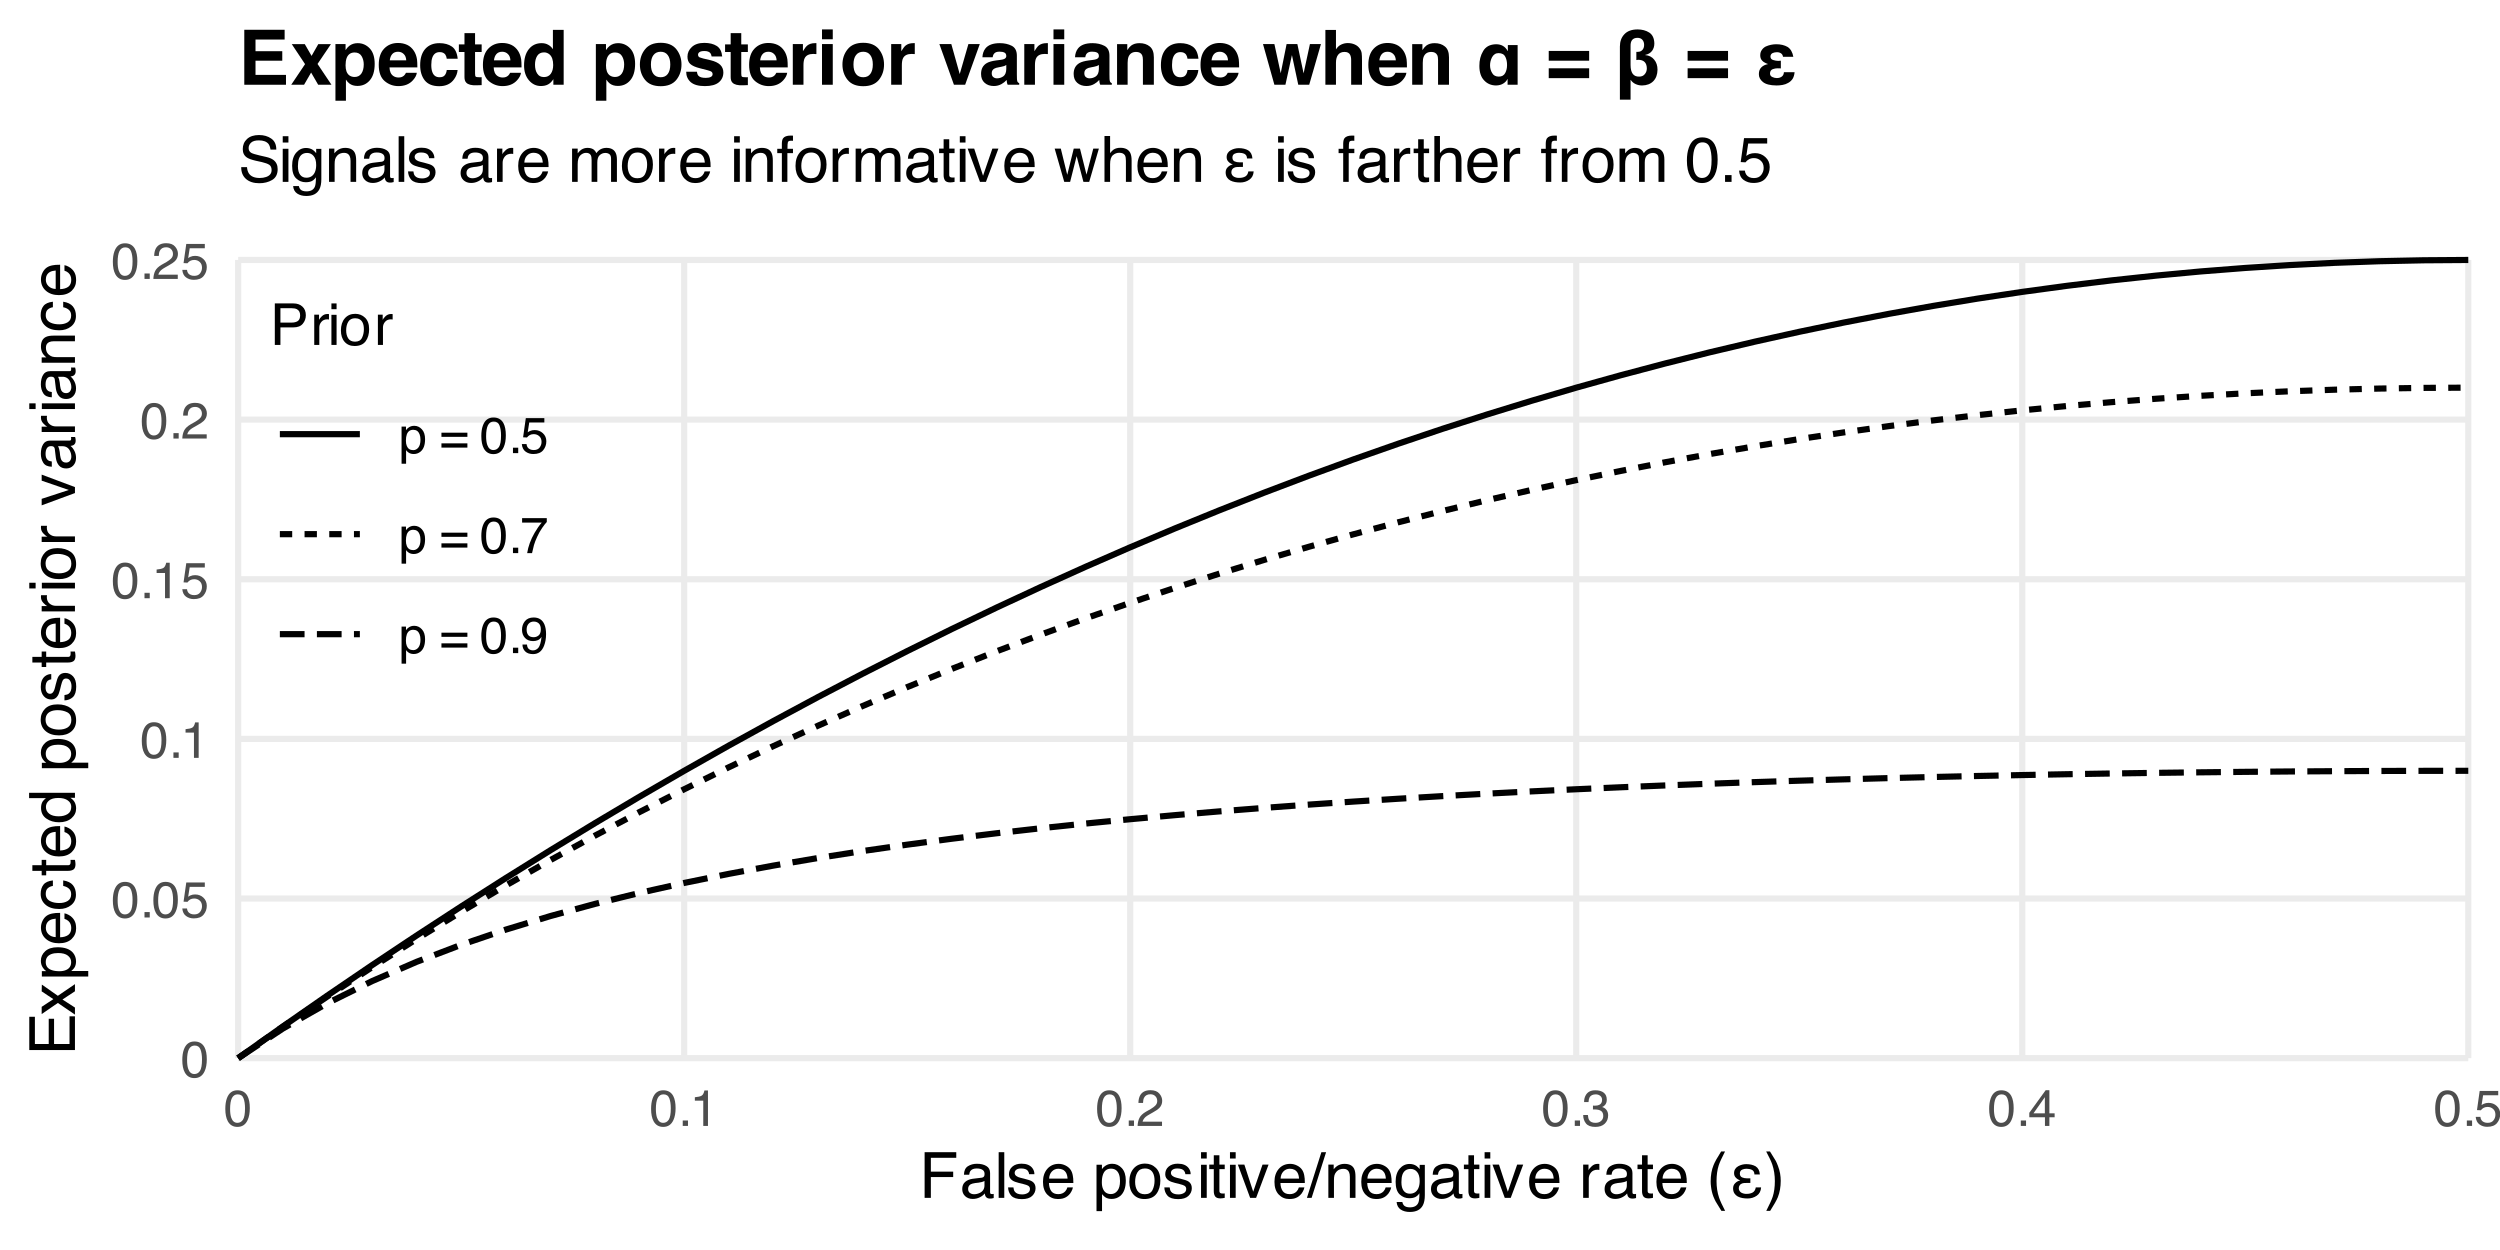 <?xml version="1.0" encoding="UTF-8"?>
<svg xmlns="http://www.w3.org/2000/svg" xmlns:xlink="http://www.w3.org/1999/xlink" width="432pt" height="216pt" viewBox="0 0 432 216">
  <defs>
    <g>
      <g id="glyph-0-0">
        <path d="M 0.281 0 L 0.281 -6.312 L 5.297 -6.312 L 5.297 0 Z M 4.5 -0.797 L 4.5 -5.516 L 1.078 -5.516 L 1.078 -0.797 Z M 4.5 -0.797 "/>
      </g>
      <g id="glyph-0-1">
        <path d="M 2.375 -6.156 C 3.176 -6.156 3.754 -5.828 4.109 -5.172 C 4.379 -4.66 4.516 -3.961 4.516 -3.078 C 4.516 -2.242 4.391 -1.555 4.141 -1.016 C 3.785 -0.223 3.195 0.172 2.375 0.172 C 1.633 0.172 1.082 -0.148 0.719 -0.797 C 0.426 -1.328 0.281 -2.047 0.281 -2.953 C 0.281 -3.648 0.367 -4.25 0.547 -4.75 C 0.879 -5.688 1.488 -6.156 2.375 -6.156 Z M 2.375 -0.531 C 2.77 -0.531 3.086 -0.707 3.328 -1.062 C 3.566 -1.426 3.688 -2.086 3.688 -3.047 C 3.688 -3.754 3.598 -4.332 3.422 -4.781 C 3.254 -5.227 2.922 -5.453 2.422 -5.453 C 1.973 -5.453 1.641 -5.238 1.422 -4.812 C 1.211 -4.383 1.109 -3.754 1.109 -2.922 C 1.109 -2.297 1.176 -1.789 1.312 -1.406 C 1.52 -0.82 1.875 -0.531 2.375 -0.531 Z M 2.375 -0.531 "/>
      </g>
      <g id="glyph-0-2">
        <path d="M 0.75 -0.938 L 1.656 -0.938 L 1.656 0 L 0.75 0 Z M 0.75 -0.938 "/>
      </g>
      <g id="glyph-0-3">
        <path d="M 1.094 -1.562 C 1.133 -1.125 1.336 -0.82 1.703 -0.656 C 1.879 -0.57 2.094 -0.531 2.344 -0.531 C 2.801 -0.531 3.141 -0.676 3.359 -0.969 C 3.578 -1.258 3.688 -1.582 3.688 -1.938 C 3.688 -2.363 3.555 -2.691 3.297 -2.922 C 3.035 -3.16 2.719 -3.281 2.344 -3.281 C 2.082 -3.281 1.852 -3.227 1.656 -3.125 C 1.469 -3.02 1.305 -2.879 1.172 -2.703 L 0.5 -2.734 L 0.969 -6.047 L 4.172 -6.047 L 4.172 -5.297 L 1.562 -5.297 L 1.297 -3.594 C 1.43 -3.695 1.566 -3.773 1.703 -3.828 C 1.93 -3.93 2.195 -3.984 2.5 -3.984 C 3.062 -3.984 3.535 -3.801 3.922 -3.438 C 4.316 -3.07 4.516 -2.609 4.516 -2.047 C 4.516 -1.461 4.332 -0.945 3.969 -0.5 C 3.613 -0.062 3.047 0.156 2.266 0.156 C 1.754 0.156 1.305 0.016 0.922 -0.266 C 0.547 -0.547 0.332 -0.977 0.281 -1.562 Z M 1.094 -1.562 "/>
      </g>
      <g id="glyph-0-4">
        <path d="M 0.844 -4.359 L 0.844 -4.953 C 1.395 -5.004 1.781 -5.094 2 -5.219 C 2.227 -5.344 2.395 -5.645 2.5 -6.125 L 3.109 -6.125 L 3.109 0 L 2.297 0 L 2.297 -4.359 Z M 0.844 -4.359 "/>
      </g>
      <g id="glyph-0-5">
        <path d="M 0.281 0 C 0.301 -0.531 0.406 -0.988 0.594 -1.375 C 0.789 -1.77 1.164 -2.129 1.719 -2.453 L 2.547 -2.922 C 2.91 -3.141 3.164 -3.328 3.312 -3.484 C 3.551 -3.711 3.672 -3.984 3.672 -4.297 C 3.672 -4.648 3.562 -4.93 3.344 -5.141 C 3.133 -5.359 2.848 -5.469 2.484 -5.469 C 1.961 -5.469 1.598 -5.266 1.391 -4.859 C 1.285 -4.648 1.227 -4.352 1.219 -3.969 L 0.422 -3.969 C 0.43 -4.5 0.531 -4.938 0.719 -5.281 C 1.051 -5.875 1.645 -6.172 2.5 -6.172 C 3.195 -6.172 3.707 -5.977 4.031 -5.594 C 4.363 -5.219 4.531 -4.797 4.531 -4.328 C 4.531 -3.836 4.352 -3.414 4 -3.062 C 3.801 -2.863 3.441 -2.617 2.922 -2.328 L 2.344 -2 C 2.062 -1.844 1.836 -1.695 1.672 -1.562 C 1.391 -1.312 1.211 -1.035 1.141 -0.734 L 4.5 -0.734 L 4.5 0 Z M 0.281 0 "/>
      </g>
      <g id="glyph-0-6">
        <path d="M 2.281 0.172 C 1.551 0.172 1.02 -0.023 0.688 -0.422 C 0.363 -0.828 0.203 -1.316 0.203 -1.891 L 1.016 -1.891 C 1.047 -1.492 1.117 -1.203 1.234 -1.016 C 1.441 -0.691 1.805 -0.531 2.328 -0.531 C 2.734 -0.531 3.055 -0.641 3.297 -0.859 C 3.547 -1.078 3.672 -1.359 3.672 -1.703 C 3.672 -2.129 3.539 -2.426 3.281 -2.594 C 3.031 -2.758 2.672 -2.844 2.203 -2.844 C 2.148 -2.844 2.098 -2.844 2.047 -2.844 C 1.992 -2.844 1.941 -2.844 1.891 -2.844 L 1.891 -3.516 C 1.973 -3.516 2.039 -3.508 2.094 -3.5 C 2.145 -3.5 2.203 -3.5 2.266 -3.5 C 2.555 -3.5 2.797 -3.547 2.984 -3.641 C 3.305 -3.797 3.469 -4.082 3.469 -4.5 C 3.469 -4.801 3.359 -5.035 3.141 -5.203 C 2.922 -5.367 2.672 -5.453 2.391 -5.453 C 1.867 -5.453 1.508 -5.281 1.312 -4.938 C 1.207 -4.75 1.145 -4.477 1.125 -4.125 L 0.359 -4.125 C 0.359 -4.582 0.453 -4.973 0.641 -5.297 C 0.953 -5.867 1.504 -6.156 2.297 -6.156 C 2.93 -6.156 3.422 -6.016 3.766 -5.734 C 4.109 -5.461 4.281 -5.062 4.281 -4.531 C 4.281 -4.145 4.176 -3.836 3.969 -3.609 C 3.844 -3.461 3.68 -3.348 3.484 -3.266 C 3.805 -3.172 4.055 -3 4.234 -2.75 C 4.422 -2.5 4.516 -2.191 4.516 -1.828 C 4.516 -1.234 4.316 -0.75 3.922 -0.375 C 3.535 -0.008 2.988 0.172 2.281 0.172 Z M 2.281 0.172 "/>
      </g>
      <g id="glyph-0-7">
        <path d="M 2.906 -2.172 L 2.906 -4.969 L 0.938 -2.172 Z M 2.922 0 L 2.922 -1.5 L 0.219 -1.5 L 0.219 -2.266 L 3.047 -6.172 L 3.688 -6.172 L 3.688 -2.172 L 4.594 -2.172 L 4.594 -1.5 L 3.688 -1.5 L 3.688 0 Z M 2.922 0 "/>
      </g>
      <g id="glyph-0-8">
        <path d="M 2.516 -0.516 C 2.867 -0.516 3.164 -0.664 3.406 -0.969 C 3.645 -1.27 3.766 -1.723 3.766 -2.328 C 3.766 -2.691 3.711 -3.004 3.609 -3.266 C 3.41 -3.773 3.047 -4.031 2.516 -4.031 C 1.973 -4.031 1.602 -3.766 1.406 -3.234 C 1.301 -2.941 1.25 -2.578 1.25 -2.141 C 1.25 -1.785 1.301 -1.484 1.406 -1.234 C 1.602 -0.754 1.973 -0.516 2.516 -0.516 Z M 0.5 -4.578 L 1.266 -4.578 L 1.266 -3.969 C 1.41 -4.176 1.578 -4.336 1.766 -4.453 C 2.023 -4.629 2.332 -4.719 2.688 -4.719 C 3.207 -4.719 3.648 -4.516 4.016 -4.109 C 4.379 -3.711 4.562 -3.145 4.562 -2.406 C 4.562 -1.395 4.297 -0.676 3.766 -0.25 C 3.43 0.02 3.047 0.156 2.609 0.156 C 2.266 0.156 1.973 0.078 1.734 -0.078 C 1.598 -0.16 1.445 -0.305 1.281 -0.516 L 1.281 1.828 L 0.5 1.828 Z M 0.5 -4.578 "/>
      </g>
      <g id="glyph-0-9">
</g>
      <g id="glyph-0-10">
        <path d="M 4.875 -3.531 L 4.875 -2.812 L 0.391 -2.812 L 0.391 -3.531 Z M 4.875 -1.688 L 4.875 -0.953 L 0.391 -0.953 L 0.391 -1.688 Z M 4.875 -1.688 "/>
      </g>
      <g id="glyph-0-11">
        <path d="M 4.594 -6.047 L 4.594 -5.375 C 4.395 -5.176 4.129 -4.836 3.797 -4.359 C 3.473 -3.891 3.188 -3.379 2.938 -2.828 C 2.688 -2.297 2.5 -1.812 2.375 -1.375 C 2.289 -1.082 2.18 -0.625 2.047 0 L 1.203 0 C 1.391 -1.176 1.816 -2.344 2.484 -3.5 C 2.879 -4.188 3.289 -4.773 3.719 -5.266 L 0.328 -5.266 L 0.328 -6.047 Z M 4.594 -6.047 "/>
      </g>
      <g id="glyph-0-12">
        <path d="M 1.172 -1.484 C 1.191 -1.055 1.352 -0.758 1.656 -0.594 C 1.82 -0.508 2 -0.469 2.188 -0.469 C 2.562 -0.469 2.879 -0.617 3.141 -0.922 C 3.398 -1.234 3.582 -1.863 3.688 -2.812 C 3.52 -2.539 3.305 -2.348 3.047 -2.234 C 2.797 -2.129 2.523 -2.078 2.234 -2.078 C 1.641 -2.078 1.172 -2.258 0.828 -2.625 C 0.484 -2.988 0.312 -3.461 0.312 -4.047 C 0.312 -4.609 0.477 -5.098 0.812 -5.516 C 1.156 -5.941 1.66 -6.156 2.328 -6.156 C 3.223 -6.156 3.844 -5.754 4.188 -4.953 C 4.375 -4.504 4.469 -3.945 4.469 -3.281 C 4.469 -2.531 4.352 -1.863 4.125 -1.281 C 3.75 -0.312 3.113 0.172 2.219 0.172 C 1.625 0.172 1.172 0.016 0.859 -0.297 C 0.547 -0.609 0.391 -1.004 0.391 -1.484 Z M 2.344 -2.75 C 2.645 -2.75 2.922 -2.848 3.172 -3.047 C 3.43 -3.254 3.562 -3.609 3.562 -4.109 C 3.562 -4.566 3.445 -4.906 3.219 -5.125 C 2.988 -5.344 2.695 -5.453 2.344 -5.453 C 1.969 -5.453 1.664 -5.32 1.438 -5.062 C 1.219 -4.812 1.109 -4.477 1.109 -4.062 C 1.109 -3.656 1.207 -3.332 1.406 -3.094 C 1.602 -2.863 1.914 -2.75 2.344 -2.75 Z M 2.344 -2.75 "/>
      </g>
      <g id="glyph-1-0">
        <path d="M 0.359 0 L 0.359 -7.891 L 6.625 -7.891 L 6.625 0 Z M 5.625 -0.984 L 5.625 -6.906 L 1.344 -6.906 L 1.344 -0.984 Z M 5.625 -0.984 "/>
      </g>
      <g id="glyph-1-1">
        <path d="M 0.938 -7.891 L 6.406 -7.891 L 6.406 -6.922 L 2.016 -6.922 L 2.016 -4.531 L 5.875 -4.531 L 5.875 -3.594 L 2.016 -3.594 L 2.016 0 L 0.938 0 Z M 0.938 -7.891 "/>
      </g>
      <g id="glyph-1-2">
        <path d="M 1.453 -1.531 C 1.453 -1.25 1.551 -1.023 1.75 -0.859 C 1.957 -0.703 2.203 -0.625 2.484 -0.625 C 2.816 -0.625 3.145 -0.703 3.469 -0.859 C 4.008 -1.117 4.281 -1.551 4.281 -2.156 L 4.281 -2.922 C 4.156 -2.848 4 -2.785 3.812 -2.734 C 3.633 -2.691 3.453 -2.656 3.266 -2.625 L 2.688 -2.562 C 2.332 -2.508 2.066 -2.438 1.891 -2.344 C 1.598 -2.164 1.453 -1.895 1.453 -1.531 Z M 3.797 -3.484 C 4.016 -3.516 4.16 -3.609 4.234 -3.766 C 4.273 -3.848 4.297 -3.973 4.297 -4.141 C 4.297 -4.461 4.176 -4.695 3.938 -4.844 C 3.707 -5 3.375 -5.078 2.938 -5.078 C 2.438 -5.078 2.082 -4.941 1.875 -4.672 C 1.75 -4.516 1.672 -4.289 1.641 -4 L 0.734 -4 C 0.754 -4.707 0.984 -5.195 1.422 -5.469 C 1.867 -5.75 2.383 -5.891 2.969 -5.891 C 3.645 -5.891 4.191 -5.758 4.609 -5.5 C 5.035 -5.25 5.25 -4.848 5.25 -4.297 L 5.25 -0.984 C 5.25 -0.891 5.266 -0.812 5.297 -0.75 C 5.336 -0.688 5.426 -0.656 5.562 -0.656 C 5.602 -0.656 5.648 -0.656 5.703 -0.656 C 5.766 -0.664 5.82 -0.676 5.875 -0.688 L 5.875 0.031 C 5.727 0.07 5.613 0.098 5.531 0.109 C 5.457 0.117 5.352 0.125 5.219 0.125 C 4.883 0.125 4.641 0.004 4.484 -0.234 C 4.41 -0.359 4.359 -0.535 4.328 -0.766 C 4.129 -0.504 3.844 -0.281 3.469 -0.094 C 3.102 0.094 2.695 0.188 2.25 0.188 C 1.719 0.188 1.281 0.023 0.938 -0.297 C 0.602 -0.617 0.438 -1.023 0.438 -1.516 C 0.438 -2.047 0.602 -2.457 0.938 -2.75 C 1.27 -3.039 1.707 -3.223 2.25 -3.297 Z M 2.984 -5.891 Z M 2.984 -5.891 "/>
      </g>
      <g id="glyph-1-3">
        <path d="M 0.734 -7.891 L 1.703 -7.891 L 1.703 0 L 0.734 0 Z M 0.734 -7.891 "/>
      </g>
      <g id="glyph-1-4">
        <path d="M 1.281 -1.812 C 1.312 -1.488 1.395 -1.238 1.531 -1.062 C 1.77 -0.75 2.191 -0.594 2.797 -0.594 C 3.148 -0.594 3.461 -0.672 3.734 -0.828 C 4.004 -0.984 4.141 -1.223 4.141 -1.547 C 4.141 -1.797 4.031 -1.984 3.812 -2.109 C 3.676 -2.191 3.398 -2.285 2.984 -2.391 L 2.219 -2.578 C 1.727 -2.703 1.367 -2.836 1.141 -2.984 C 0.723 -3.254 0.516 -3.617 0.516 -4.078 C 0.516 -4.617 0.707 -5.055 1.094 -5.391 C 1.488 -5.734 2.02 -5.906 2.688 -5.906 C 3.551 -5.906 4.176 -5.648 4.562 -5.141 C 4.801 -4.816 4.914 -4.469 4.906 -4.094 L 4 -4.094 C 3.977 -4.312 3.898 -4.508 3.766 -4.688 C 3.547 -4.945 3.16 -5.078 2.609 -5.078 C 2.242 -5.078 1.969 -5.004 1.781 -4.859 C 1.594 -4.723 1.5 -4.539 1.5 -4.312 C 1.5 -4.062 1.625 -3.863 1.875 -3.719 C 2.008 -3.625 2.219 -3.539 2.5 -3.469 L 3.141 -3.312 C 3.836 -3.145 4.301 -2.984 4.531 -2.828 C 4.914 -2.578 5.109 -2.191 5.109 -1.672 C 5.109 -1.148 4.91 -0.703 4.516 -0.328 C 4.129 0.035 3.539 0.219 2.75 0.219 C 1.895 0.219 1.285 0.023 0.922 -0.359 C 0.566 -0.754 0.379 -1.238 0.359 -1.812 Z M 2.719 -5.891 Z M 2.719 -5.891 "/>
      </g>
      <g id="glyph-1-5">
        <path d="M 3.109 -5.875 C 3.516 -5.875 3.906 -5.781 4.281 -5.594 C 4.664 -5.406 4.961 -5.156 5.172 -4.844 C 5.359 -4.562 5.484 -4.223 5.547 -3.828 C 5.609 -3.566 5.641 -3.145 5.641 -2.562 L 1.422 -2.562 C 1.441 -1.977 1.578 -1.508 1.828 -1.156 C 2.086 -0.812 2.488 -0.641 3.031 -0.641 C 3.539 -0.641 3.945 -0.805 4.25 -1.141 C 4.414 -1.328 4.535 -1.551 4.609 -1.812 L 5.562 -1.812 C 5.531 -1.594 5.441 -1.352 5.297 -1.094 C 5.16 -0.832 5.004 -0.625 4.828 -0.469 C 4.535 -0.176 4.176 0.02 3.75 0.125 C 3.508 0.176 3.242 0.203 2.953 0.203 C 2.234 0.203 1.625 -0.055 1.125 -0.578 C 0.633 -1.098 0.391 -1.828 0.391 -2.766 C 0.391 -3.691 0.641 -4.441 1.141 -5.016 C 1.641 -5.586 2.297 -5.875 3.109 -5.875 Z M 4.641 -3.328 C 4.609 -3.754 4.52 -4.094 4.375 -4.344 C 4.102 -4.801 3.66 -5.031 3.047 -5.031 C 2.598 -5.031 2.223 -4.867 1.922 -4.547 C 1.629 -4.234 1.473 -3.828 1.453 -3.328 Z M 3.016 -5.891 Z M 3.016 -5.891 "/>
      </g>
      <g id="glyph-1-6">
</g>
      <g id="glyph-1-7">
        <path d="M 3.141 -0.656 C 3.586 -0.656 3.957 -0.844 4.25 -1.219 C 4.551 -1.594 4.703 -2.156 4.703 -2.906 C 4.703 -3.363 4.641 -3.758 4.516 -4.094 C 4.266 -4.727 3.805 -5.047 3.141 -5.047 C 2.461 -5.047 2.004 -4.711 1.766 -4.047 C 1.629 -3.68 1.562 -3.223 1.562 -2.672 C 1.562 -2.234 1.629 -1.859 1.766 -1.547 C 2.016 -0.953 2.473 -0.656 3.141 -0.656 Z M 0.641 -5.719 L 1.578 -5.719 L 1.578 -4.969 C 1.766 -5.227 1.973 -5.426 2.203 -5.562 C 2.535 -5.781 2.922 -5.891 3.359 -5.891 C 4.004 -5.891 4.555 -5.641 5.016 -5.141 C 5.473 -4.641 5.703 -3.926 5.703 -3 C 5.703 -1.75 5.375 -0.852 4.719 -0.312 C 4.301 0.02 3.816 0.188 3.266 0.188 C 2.828 0.188 2.461 0.094 2.172 -0.094 C 2.004 -0.195 1.812 -0.379 1.594 -0.641 L 1.594 2.297 L 0.641 2.297 Z M 0.641 -5.719 "/>
      </g>
      <g id="glyph-1-8">
        <path d="M 2.984 -0.625 C 3.629 -0.625 4.07 -0.863 4.312 -1.344 C 4.551 -1.832 4.672 -2.375 4.672 -2.969 C 4.672 -3.508 4.582 -3.945 4.406 -4.281 C 4.133 -4.812 3.664 -5.078 3 -5.078 C 2.406 -5.078 1.973 -4.848 1.703 -4.391 C 1.441 -3.941 1.312 -3.398 1.312 -2.766 C 1.312 -2.148 1.441 -1.641 1.703 -1.234 C 1.973 -0.828 2.398 -0.625 2.984 -0.625 Z M 3.031 -5.922 C 3.77 -5.922 4.395 -5.672 4.906 -5.172 C 5.414 -4.68 5.672 -3.957 5.672 -3 C 5.672 -2.07 5.445 -1.305 5 -0.703 C 4.551 -0.098 3.852 0.203 2.906 0.203 C 2.113 0.203 1.484 -0.062 1.016 -0.594 C 0.547 -1.125 0.312 -1.844 0.312 -2.75 C 0.312 -3.719 0.555 -4.488 1.047 -5.062 C 1.535 -5.633 2.195 -5.922 3.031 -5.922 Z M 3 -5.891 Z M 3 -5.891 "/>
      </g>
      <g id="glyph-1-9">
        <path d="M 0.703 -5.719 L 1.688 -5.719 L 1.688 0 L 0.703 0 Z M 0.703 -7.891 L 1.688 -7.891 L 1.688 -6.797 L 0.703 -6.797 Z M 0.703 -7.891 "/>
      </g>
      <g id="glyph-1-10">
        <path d="M 0.906 -7.359 L 1.875 -7.359 L 1.875 -5.75 L 2.797 -5.75 L 2.797 -4.969 L 1.875 -4.969 L 1.875 -1.203 C 1.875 -1.004 1.941 -0.875 2.078 -0.812 C 2.16 -0.77 2.285 -0.75 2.453 -0.75 C 2.504 -0.75 2.555 -0.75 2.609 -0.75 C 2.66 -0.75 2.723 -0.754 2.797 -0.766 L 2.797 0 C 2.68 0.031 2.562 0.051 2.438 0.062 C 2.32 0.082 2.195 0.094 2.062 0.094 C 1.613 0.094 1.305 -0.02 1.141 -0.25 C 0.984 -0.488 0.906 -0.789 0.906 -1.156 L 0.906 -4.969 L 0.125 -4.969 L 0.125 -5.75 L 0.906 -5.75 Z M 0.906 -7.359 "/>
      </g>
      <g id="glyph-1-11">
        <path d="M 1.188 -5.75 L 2.719 -1.062 L 4.328 -5.75 L 5.375 -5.75 L 3.219 0 L 2.188 0 L 0.062 -5.75 Z M 1.188 -5.75 "/>
      </g>
      <g id="glyph-1-12">
        <path d="M 2.5 -7.891 L 3.312 -7.891 L 0.812 0 L 0 0 Z M 2.5 -7.891 "/>
      </g>
      <g id="glyph-1-13">
        <path d="M 0.703 -5.75 L 1.625 -5.75 L 1.625 -4.938 C 1.895 -5.27 2.18 -5.508 2.484 -5.656 C 2.797 -5.801 3.133 -5.875 3.5 -5.875 C 4.32 -5.875 4.875 -5.594 5.156 -5.031 C 5.312 -4.719 5.391 -4.27 5.391 -3.688 L 5.391 0 L 4.422 0 L 4.422 -3.625 C 4.422 -3.977 4.367 -4.258 4.266 -4.469 C 4.086 -4.832 3.773 -5.016 3.328 -5.016 C 3.098 -5.016 2.91 -4.988 2.766 -4.938 C 2.492 -4.863 2.258 -4.707 2.062 -4.469 C 1.906 -4.281 1.801 -4.082 1.75 -3.875 C 1.695 -3.676 1.672 -3.391 1.672 -3.016 L 1.672 0 L 0.703 0 Z M 2.984 -5.891 Z M 2.984 -5.891 "/>
      </g>
      <g id="glyph-1-14">
        <path d="M 2.734 -5.859 C 3.191 -5.859 3.586 -5.742 3.922 -5.516 C 4.098 -5.391 4.285 -5.207 4.484 -4.969 L 4.484 -5.703 L 5.375 -5.703 L 5.375 -0.469 C 5.375 0.258 5.266 0.836 5.047 1.266 C 4.648 2.047 3.895 2.438 2.781 2.438 C 2.156 2.438 1.629 2.297 1.203 2.016 C 0.785 1.734 0.551 1.301 0.5 0.719 L 1.484 0.719 C 1.535 0.969 1.629 1.164 1.766 1.312 C 1.984 1.531 2.328 1.641 2.797 1.641 C 3.535 1.641 4.02 1.375 4.25 0.844 C 4.383 0.539 4.445 -0.004 4.438 -0.797 C 4.25 -0.504 4.016 -0.285 3.734 -0.141 C 3.461 -0.004 3.109 0.062 2.672 0.062 C 2.047 0.062 1.5 -0.156 1.031 -0.594 C 0.562 -1.031 0.328 -1.758 0.328 -2.781 C 0.328 -3.75 0.562 -4.504 1.031 -5.047 C 1.5 -5.586 2.066 -5.859 2.734 -5.859 Z M 4.484 -2.906 C 4.484 -3.613 4.332 -4.141 4.031 -4.484 C 3.738 -4.828 3.367 -5 2.922 -5 C 2.234 -5 1.766 -4.68 1.516 -4.047 C 1.391 -3.703 1.328 -3.254 1.328 -2.703 C 1.328 -2.055 1.457 -1.562 1.719 -1.219 C 1.977 -0.883 2.332 -0.719 2.781 -0.719 C 3.469 -0.719 3.957 -1.031 4.25 -1.656 C 4.406 -2.008 4.484 -2.426 4.484 -2.906 Z M 2.859 -5.891 Z M 2.859 -5.891 "/>
      </g>
      <g id="glyph-1-15">
        <path d="M 0.734 -5.75 L 1.656 -5.75 L 1.656 -4.766 C 1.727 -4.953 1.91 -5.18 2.203 -5.453 C 2.492 -5.734 2.832 -5.875 3.219 -5.875 C 3.238 -5.875 3.27 -5.875 3.312 -5.875 C 3.352 -5.875 3.426 -5.867 3.531 -5.859 L 3.531 -4.828 C 3.477 -4.836 3.426 -4.844 3.375 -4.844 C 3.32 -4.852 3.27 -4.859 3.219 -4.859 C 2.727 -4.859 2.352 -4.703 2.094 -4.391 C 1.832 -4.078 1.703 -3.719 1.703 -3.312 L 1.703 0 L 0.734 0 Z M 0.734 -5.75 "/>
      </g>
      <g id="glyph-1-16">
        <path d="M 3.25 -8.016 C 2.688 -6.922 2.32 -6.117 2.156 -5.609 C 1.906 -4.828 1.781 -3.922 1.781 -2.891 C 1.781 -1.848 1.926 -0.898 2.219 -0.047 C 2.395 0.484 2.742 1.25 3.266 2.25 L 2.625 2.25 C 2.102 1.426 1.781 0.898 1.656 0.672 C 1.531 0.453 1.391 0.148 1.234 -0.234 C 1.035 -0.766 0.898 -1.332 0.828 -1.938 C 0.785 -2.25 0.766 -2.547 0.766 -2.828 C 0.766 -3.891 0.93 -4.832 1.266 -5.656 C 1.473 -6.188 1.91 -6.973 2.578 -8.016 Z M 3.25 -8.016 "/>
      </g>
      <g id="glyph-1-17">
        <path d="M 3.625 -2.578 L 3.047 -2.578 C 2.879 -2.578 2.711 -2.57 2.547 -2.562 C 2.367 -2.551 2.219 -2.508 2.094 -2.438 C 1.957 -2.383 1.848 -2.289 1.766 -2.156 C 1.672 -2.02 1.625 -1.852 1.625 -1.656 C 1.625 -1.469 1.672 -1.312 1.766 -1.188 C 1.836 -1.07 1.941 -0.973 2.078 -0.891 C 2.367 -0.742 2.672 -0.676 2.984 -0.688 C 3.398 -0.688 3.754 -0.77 4.047 -0.938 C 4.328 -1.113 4.5 -1.406 4.562 -1.812 L 5.484 -1.812 C 5.441 -1.164 5.191 -0.688 4.734 -0.375 C 4.273 -0.051 3.742 0.109 3.141 0.109 C 2.836 0.109 2.539 0.082 2.25 0.031 C 1.969 -0.02 1.703 -0.109 1.453 -0.234 C 1.211 -0.367 1.02 -0.547 0.875 -0.766 C 0.719 -1.004 0.641 -1.301 0.641 -1.656 C 0.648 -2.031 0.773 -2.328 1.016 -2.547 C 1.254 -2.785 1.531 -2.938 1.844 -3 L 1.844 -3.031 C 1.539 -3.133 1.297 -3.289 1.109 -3.5 C 0.91 -3.695 0.812 -3.957 0.812 -4.281 C 0.812 -4.551 0.879 -4.789 1.016 -5 C 1.141 -5.195 1.312 -5.352 1.531 -5.469 C 1.969 -5.707 2.43 -5.828 2.922 -5.828 C 3.547 -5.828 4.082 -5.703 4.531 -5.453 C 4.977 -5.172 5.223 -4.703 5.266 -4.047 L 4.328 -4.047 C 4.328 -4.43 4.18 -4.695 3.891 -4.844 C 3.609 -4.969 3.297 -5.031 2.953 -5.031 C 2.68 -5.031 2.43 -4.977 2.203 -4.875 C 1.941 -4.75 1.812 -4.523 1.812 -4.203 C 1.812 -3.867 1.941 -3.645 2.203 -3.531 C 2.453 -3.426 2.727 -3.375 3.031 -3.375 L 3.625 -3.375 Z M 3.625 -2.578 "/>
      </g>
      <g id="glyph-1-18">
        <path d="M 0.375 2.25 C 0.945 1.133 1.316 0.32 1.484 -0.188 C 1.734 -0.957 1.859 -1.859 1.859 -2.891 C 1.859 -3.922 1.711 -4.867 1.422 -5.734 C 1.242 -6.266 0.891 -7.023 0.359 -8.016 L 1.016 -8.016 C 1.566 -7.141 1.898 -6.598 2.016 -6.391 C 2.129 -6.18 2.254 -5.895 2.391 -5.531 C 2.566 -5.082 2.691 -4.641 2.766 -4.203 C 2.836 -3.773 2.875 -3.359 2.875 -2.953 C 2.875 -1.891 2.707 -0.941 2.375 -0.109 C 2.156 0.422 1.711 1.207 1.047 2.25 Z M 0.375 2.25 "/>
      </g>
      <g id="glyph-1-19">
        <path d="M 1.531 -2.547 C 1.562 -2.098 1.672 -1.734 1.859 -1.453 C 2.211 -0.93 2.836 -0.672 3.734 -0.672 C 4.129 -0.672 4.492 -0.727 4.828 -0.844 C 5.461 -1.062 5.781 -1.457 5.781 -2.031 C 5.781 -2.469 5.645 -2.773 5.375 -2.953 C 5.102 -3.129 4.676 -3.285 4.094 -3.422 L 3.031 -3.656 C 2.332 -3.82 1.836 -4 1.547 -4.188 C 1.047 -4.508 0.797 -5 0.797 -5.656 C 0.797 -6.363 1.039 -6.945 1.531 -7.406 C 2.02 -7.863 2.711 -8.094 3.609 -8.094 C 4.441 -8.094 5.145 -7.891 5.719 -7.484 C 6.301 -7.086 6.594 -6.453 6.594 -5.578 L 5.594 -5.578 C 5.531 -5.992 5.414 -6.316 5.25 -6.547 C 4.914 -6.961 4.359 -7.172 3.578 -7.172 C 2.953 -7.172 2.5 -7.035 2.219 -6.766 C 1.945 -6.504 1.812 -6.195 1.812 -5.844 C 1.812 -5.457 1.973 -5.176 2.297 -5 C 2.504 -4.883 2.984 -4.738 3.734 -4.562 L 4.828 -4.312 C 5.367 -4.188 5.781 -4.02 6.062 -3.812 C 6.57 -3.445 6.828 -2.91 6.828 -2.203 C 6.828 -1.328 6.508 -0.703 5.875 -0.328 C 5.238 0.047 4.5 0.234 3.656 0.234 C 2.676 0.234 1.906 -0.016 1.344 -0.516 C 0.789 -1.016 0.52 -1.691 0.531 -2.547 Z M 3.703 -8.109 Z M 3.703 -8.109 "/>
      </g>
      <g id="glyph-1-20">
        <path d="M 0.703 -5.75 L 1.672 -5.75 L 1.672 -4.938 C 1.898 -5.219 2.102 -5.422 2.281 -5.547 C 2.602 -5.766 2.969 -5.875 3.375 -5.875 C 3.832 -5.875 4.203 -5.766 4.484 -5.547 C 4.641 -5.41 4.781 -5.219 4.906 -4.969 C 5.125 -5.281 5.379 -5.508 5.672 -5.656 C 5.961 -5.801 6.285 -5.875 6.641 -5.875 C 7.41 -5.875 7.938 -5.598 8.219 -5.047 C 8.375 -4.742 8.453 -4.336 8.453 -3.828 L 8.453 0 L 7.438 0 L 7.438 -4 C 7.438 -4.383 7.344 -4.645 7.156 -4.781 C 6.969 -4.926 6.734 -5 6.453 -5 C 6.078 -5 5.75 -4.867 5.469 -4.609 C 5.195 -4.359 5.062 -3.938 5.062 -3.344 L 5.062 0 L 4.078 0 L 4.078 -3.75 C 4.078 -4.145 4.031 -4.43 3.938 -4.609 C 3.789 -4.879 3.52 -5.016 3.125 -5.016 C 2.758 -5.016 2.426 -4.867 2.125 -4.578 C 1.82 -4.297 1.672 -3.785 1.672 -3.047 L 1.672 0 L 0.703 0 Z M 0.703 -5.75 "/>
      </g>
      <g id="glyph-1-21">
        <path d="M 0.953 -6.625 C 0.961 -7.031 1.031 -7.328 1.156 -7.516 C 1.383 -7.836 1.82 -8 2.469 -8 C 2.531 -8 2.594 -8 2.656 -8 C 2.719 -8 2.789 -7.992 2.875 -7.984 L 2.875 -7.094 C 2.77 -7.102 2.695 -7.109 2.656 -7.109 C 2.613 -7.109 2.57 -7.109 2.531 -7.109 C 2.238 -7.109 2.062 -7.031 2 -6.875 C 1.945 -6.727 1.922 -6.344 1.922 -5.719 L 2.875 -5.719 L 2.875 -4.969 L 1.906 -4.969 L 1.906 0 L 0.953 0 L 0.953 -4.969 L 0.156 -4.969 L 0.156 -5.719 L 0.953 -5.719 Z M 0.953 -6.625 "/>
      </g>
      <g id="glyph-1-22">
        <path d="M 1.156 -5.75 L 2.266 -1.219 L 3.391 -5.75 L 4.469 -5.75 L 5.594 -1.25 L 6.766 -5.75 L 7.734 -5.75 L 6.062 0 L 5.062 0 L 3.891 -4.453 L 2.766 0 L 1.75 0 L 0.094 -5.75 Z M 1.156 -5.75 "/>
      </g>
      <g id="glyph-1-23">
        <path d="M 0.703 -7.922 L 1.672 -7.922 L 1.672 -4.969 C 1.898 -5.258 2.109 -5.469 2.297 -5.594 C 2.609 -5.789 2.992 -5.891 3.453 -5.891 C 4.285 -5.891 4.852 -5.598 5.156 -5.016 C 5.312 -4.691 5.391 -4.25 5.391 -3.688 L 5.391 0 L 4.406 0 L 4.406 -3.625 C 4.406 -4.051 4.352 -4.363 4.25 -4.562 C 4.07 -4.875 3.738 -5.031 3.25 -5.031 C 2.852 -5.031 2.488 -4.891 2.156 -4.609 C 1.832 -4.336 1.672 -3.816 1.672 -3.047 L 1.672 0 L 0.703 0 Z M 0.703 -7.922 "/>
      </g>
      <g id="glyph-1-24">
        <path d="M 2.969 -7.688 C 3.969 -7.688 4.691 -7.281 5.141 -6.469 C 5.484 -5.832 5.656 -4.961 5.656 -3.859 C 5.656 -2.805 5.5 -1.941 5.188 -1.266 C 4.727 -0.285 3.988 0.203 2.969 0.203 C 2.039 0.203 1.352 -0.195 0.906 -1 C 0.531 -1.664 0.344 -2.562 0.344 -3.688 C 0.344 -4.562 0.457 -5.312 0.688 -5.938 C 1.102 -7.102 1.863 -7.688 2.969 -7.688 Z M 2.969 -0.672 C 3.469 -0.672 3.863 -0.891 4.156 -1.328 C 4.457 -1.773 4.609 -2.602 4.609 -3.812 C 4.609 -4.688 4.5 -5.406 4.281 -5.969 C 4.07 -6.539 3.656 -6.828 3.031 -6.828 C 2.469 -6.828 2.051 -6.555 1.781 -6.016 C 1.52 -5.484 1.391 -4.695 1.391 -3.656 C 1.391 -2.863 1.473 -2.234 1.641 -1.766 C 1.898 -1.035 2.344 -0.672 2.969 -0.672 Z M 2.969 -0.672 "/>
      </g>
      <g id="glyph-1-25">
        <path d="M 0.938 -1.172 L 2.062 -1.172 L 2.062 0 L 0.938 0 Z M 0.938 -1.172 "/>
      </g>
      <g id="glyph-1-26">
        <path d="M 1.359 -1.953 C 1.422 -1.41 1.676 -1.031 2.125 -0.812 C 2.352 -0.707 2.617 -0.656 2.922 -0.656 C 3.492 -0.656 3.914 -0.836 4.188 -1.203 C 4.469 -1.566 4.609 -1.973 4.609 -2.422 C 4.609 -2.953 4.441 -3.363 4.109 -3.656 C 3.785 -3.957 3.395 -4.109 2.938 -4.109 C 2.602 -4.109 2.316 -4.039 2.078 -3.906 C 1.836 -3.781 1.633 -3.602 1.469 -3.375 L 0.641 -3.422 L 1.219 -7.562 L 5.219 -7.562 L 5.219 -6.625 L 1.938 -6.625 L 1.609 -4.484 C 1.797 -4.617 1.969 -4.723 2.125 -4.797 C 2.414 -4.91 2.75 -4.969 3.125 -4.969 C 3.82 -4.969 4.414 -4.738 4.906 -4.281 C 5.406 -3.832 5.656 -3.258 5.656 -2.562 C 5.656 -1.832 5.426 -1.191 4.969 -0.641 C 4.52 -0.086 3.805 0.188 2.828 0.188 C 2.203 0.188 1.645 0.016 1.156 -0.328 C 0.676 -0.68 0.41 -1.223 0.359 -1.953 Z M 1.359 -1.953 "/>
      </g>
      <g id="glyph-2-0">
        <path d="M 0 -0.359 L -7.891 -0.359 L -7.891 -6.625 L 0 -6.625 Z M -0.984 -5.625 L -6.906 -5.625 L -6.906 -1.344 L -0.984 -1.344 Z M -0.984 -5.625 "/>
      </g>
      <g id="glyph-2-1">
        <path d="M -7.891 -0.938 L -7.891 -6.688 L -6.922 -6.688 L -6.922 -1.984 L -4.531 -1.984 L -4.531 -6.344 L -3.609 -6.344 L -3.609 -1.984 L -0.938 -1.984 L -0.938 -6.766 L 0 -6.766 L 0 -0.938 Z M -7.891 -3.859 Z M -7.891 -3.859 "/>
      </g>
      <g id="glyph-2-2">
        <path d="M -5.75 -0.156 L -5.75 -1.406 L -3.734 -2.734 L -5.75 -4.078 L -5.719 -5.25 L -2.953 -3.312 L 0 -5.328 L 0 -4.094 L -2.156 -2.672 L 0 -1.281 L 0 -0.062 L -2.953 -2.078 Z M -5.75 -0.156 "/>
      </g>
      <g id="glyph-2-3">
        <path d="M -0.656 -3.141 C -0.656 -3.586 -0.844 -3.957 -1.219 -4.25 C -1.594 -4.551 -2.156 -4.703 -2.906 -4.703 C -3.363 -4.703 -3.758 -4.641 -4.094 -4.516 C -4.727 -4.266 -5.047 -3.805 -5.047 -3.141 C -5.047 -2.461 -4.711 -2.004 -4.047 -1.766 C -3.68 -1.629 -3.223 -1.562 -2.672 -1.562 C -2.234 -1.562 -1.859 -1.629 -1.547 -1.766 C -0.953 -2.016 -0.656 -2.473 -0.656 -3.141 Z M -5.719 -0.641 L -5.719 -1.578 L -4.969 -1.578 C -5.227 -1.766 -5.426 -1.973 -5.562 -2.203 C -5.781 -2.535 -5.891 -2.922 -5.891 -3.359 C -5.891 -4.004 -5.641 -4.555 -5.141 -5.016 C -4.641 -5.473 -3.926 -5.703 -3 -5.703 C -1.75 -5.703 -0.852 -5.375 -0.312 -4.719 C 0.02 -4.301 0.188 -3.816 0.188 -3.266 C 0.188 -2.828 0.094 -2.461 -0.094 -2.172 C -0.195 -2.004 -0.379 -1.812 -0.641 -1.594 L 2.297 -1.594 L 2.297 -0.641 Z M -5.719 -0.641 "/>
      </g>
      <g id="glyph-2-4">
        <path d="M -5.875 -3.109 C -5.875 -3.516 -5.781 -3.906 -5.594 -4.281 C -5.406 -4.664 -5.156 -4.961 -4.844 -5.172 C -4.562 -5.359 -4.223 -5.484 -3.828 -5.547 C -3.566 -5.609 -3.145 -5.641 -2.562 -5.641 L -2.562 -1.422 C -1.977 -1.441 -1.508 -1.578 -1.156 -1.828 C -0.812 -2.086 -0.641 -2.488 -0.641 -3.031 C -0.641 -3.539 -0.805 -3.945 -1.141 -4.25 C -1.328 -4.414 -1.551 -4.535 -1.812 -4.609 L -1.812 -5.562 C -1.594 -5.531 -1.352 -5.441 -1.094 -5.297 C -0.832 -5.16 -0.625 -5.004 -0.469 -4.828 C -0.176 -4.535 0.02 -4.176 0.125 -3.75 C 0.176 -3.508 0.203 -3.242 0.203 -2.953 C 0.203 -2.234 -0.055 -1.625 -0.578 -1.125 C -1.098 -0.633 -1.828 -0.391 -2.766 -0.391 C -3.691 -0.391 -4.441 -0.641 -5.016 -1.141 C -5.586 -1.641 -5.875 -2.297 -5.875 -3.109 Z M -3.328 -4.641 C -3.754 -4.609 -4.094 -4.52 -4.344 -4.375 C -4.801 -4.102 -5.031 -3.66 -5.031 -3.047 C -5.031 -2.598 -4.867 -2.223 -4.547 -1.922 C -4.234 -1.629 -3.828 -1.473 -3.328 -1.453 Z M -5.891 -3.016 Z M -5.891 -3.016 "/>
      </g>
      <g id="glyph-2-5">
        <path d="M -5.922 -2.922 C -5.922 -3.578 -5.758 -4.109 -5.438 -4.516 C -5.125 -4.922 -4.582 -5.164 -3.812 -5.25 L -3.812 -4.297 C -4.164 -4.242 -4.457 -4.113 -4.688 -3.906 C -4.926 -3.707 -5.047 -3.379 -5.047 -2.922 C -5.047 -2.305 -4.75 -1.867 -4.156 -1.609 C -3.758 -1.43 -3.273 -1.344 -2.703 -1.344 C -2.129 -1.344 -1.645 -1.461 -1.25 -1.703 C -0.852 -1.953 -0.656 -2.336 -0.656 -2.859 C -0.656 -3.266 -0.773 -3.582 -1.016 -3.812 C -1.266 -4.051 -1.602 -4.211 -2.031 -4.297 L -2.031 -5.25 C -1.27 -5.133 -0.711 -4.863 -0.359 -4.438 C -0.004 -4.008 0.172 -3.457 0.172 -2.781 C 0.172 -2.031 -0.102 -1.43 -0.656 -0.984 C -1.207 -0.535 -1.895 -0.312 -2.719 -0.312 C -3.727 -0.312 -4.516 -0.555 -5.078 -1.047 C -5.641 -1.535 -5.922 -2.16 -5.922 -2.922 Z M -5.891 -2.781 Z M -5.891 -2.781 "/>
      </g>
      <g id="glyph-2-6">
        <path d="M -7.359 -0.906 L -7.359 -1.875 L -5.75 -1.875 L -5.75 -2.797 L -4.969 -2.797 L -4.969 -1.875 L -1.203 -1.875 C -1.004 -1.875 -0.875 -1.941 -0.812 -2.078 C -0.77 -2.16 -0.75 -2.285 -0.75 -2.453 C -0.75 -2.504 -0.75 -2.555 -0.75 -2.609 C -0.75 -2.66 -0.754 -2.723 -0.766 -2.797 L 0 -2.797 C 0.031 -2.68 0.051 -2.562 0.062 -2.438 C 0.082 -2.32 0.094 -2.195 0.094 -2.062 C 0.094 -1.613 -0.02 -1.305 -0.25 -1.141 C -0.488 -0.984 -0.789 -0.906 -1.156 -0.906 L -4.969 -0.906 L -4.969 -0.125 L -5.75 -0.125 L -5.75 -0.906 Z M -7.359 -0.906 "/>
      </g>
      <g id="glyph-2-7">
        <path d="M -2.812 -1.328 C -2.195 -1.328 -1.68 -1.457 -1.266 -1.719 C -0.848 -1.977 -0.641 -2.395 -0.641 -2.969 C -0.641 -3.414 -0.832 -3.781 -1.219 -4.062 C -1.602 -4.352 -2.156 -4.5 -2.875 -4.5 C -3.602 -4.5 -4.141 -4.348 -4.484 -4.047 C -4.836 -3.754 -5.016 -3.391 -5.016 -2.953 C -5.016 -2.473 -4.828 -2.082 -4.453 -1.781 C -4.078 -1.477 -3.531 -1.328 -2.812 -1.328 Z M -5.859 -2.781 C -5.859 -3.219 -5.766 -3.586 -5.578 -3.891 C -5.473 -4.055 -5.285 -4.25 -5.016 -4.469 L -7.922 -4.469 L -7.922 -5.391 L 0 -5.391 L 0 -4.531 L -0.797 -4.531 C -0.441 -4.301 -0.188 -4.031 -0.031 -3.719 C 0.125 -3.414 0.203 -3.066 0.203 -2.672 C 0.203 -2.023 -0.062 -1.469 -0.594 -1 C -1.133 -0.531 -1.852 -0.297 -2.75 -0.297 C -3.594 -0.297 -4.32 -0.508 -4.938 -0.938 C -5.551 -1.363 -5.859 -1.977 -5.859 -2.781 Z M -5.859 -2.781 "/>
      </g>
      <g id="glyph-2-8">
</g>
      <g id="glyph-2-9">
        <path d="M -0.625 -2.984 C -0.625 -3.629 -0.863 -4.07 -1.344 -4.312 C -1.832 -4.551 -2.375 -4.672 -2.969 -4.672 C -3.508 -4.672 -3.945 -4.582 -4.281 -4.406 C -4.812 -4.133 -5.078 -3.664 -5.078 -3 C -5.078 -2.406 -4.848 -1.973 -4.391 -1.703 C -3.941 -1.441 -3.398 -1.312 -2.766 -1.312 C -2.148 -1.312 -1.641 -1.441 -1.234 -1.703 C -0.828 -1.973 -0.625 -2.398 -0.625 -2.984 Z M -5.922 -3.031 C -5.922 -3.77 -5.672 -4.395 -5.172 -4.906 C -4.68 -5.414 -3.957 -5.672 -3 -5.672 C -2.07 -5.672 -1.305 -5.445 -0.703 -5 C -0.098 -4.551 0.203 -3.852 0.203 -2.906 C 0.203 -2.113 -0.062 -1.484 -0.594 -1.016 C -1.125 -0.547 -1.844 -0.312 -2.75 -0.312 C -3.719 -0.312 -4.488 -0.555 -5.062 -1.047 C -5.633 -1.535 -5.922 -2.195 -5.922 -3.031 Z M -5.891 -3 Z M -5.891 -3 "/>
      </g>
      <g id="glyph-2-10">
        <path d="M -1.812 -1.281 C -1.488 -1.312 -1.238 -1.395 -1.062 -1.531 C -0.75 -1.77 -0.594 -2.191 -0.594 -2.797 C -0.594 -3.148 -0.672 -3.461 -0.828 -3.734 C -0.984 -4.004 -1.223 -4.141 -1.547 -4.141 C -1.797 -4.141 -1.984 -4.031 -2.109 -3.812 C -2.191 -3.676 -2.285 -3.398 -2.391 -2.984 L -2.578 -2.219 C -2.703 -1.727 -2.836 -1.367 -2.984 -1.141 C -3.254 -0.723 -3.617 -0.516 -4.078 -0.516 C -4.617 -0.516 -5.055 -0.707 -5.391 -1.094 C -5.734 -1.488 -5.906 -2.02 -5.906 -2.688 C -5.906 -3.551 -5.648 -4.176 -5.141 -4.562 C -4.816 -4.801 -4.469 -4.914 -4.094 -4.906 L -4.094 -4 C -4.312 -3.977 -4.508 -3.898 -4.688 -3.766 C -4.945 -3.547 -5.078 -3.16 -5.078 -2.609 C -5.078 -2.242 -5.004 -1.969 -4.859 -1.781 C -4.723 -1.594 -4.539 -1.5 -4.312 -1.5 C -4.062 -1.5 -3.863 -1.625 -3.719 -1.875 C -3.625 -2.008 -3.539 -2.219 -3.469 -2.5 L -3.312 -3.141 C -3.145 -3.836 -2.984 -4.301 -2.828 -4.531 C -2.578 -4.914 -2.191 -5.109 -1.672 -5.109 C -1.148 -5.109 -0.703 -4.91 -0.328 -4.516 C 0.035 -4.129 0.219 -3.539 0.219 -2.75 C 0.219 -1.895 0.023 -1.285 -0.359 -0.922 C -0.754 -0.566 -1.238 -0.379 -1.812 -0.359 Z M -5.891 -2.719 Z M -5.891 -2.719 "/>
      </g>
      <g id="glyph-2-11">
        <path d="M -5.75 -0.734 L -5.75 -1.656 L -4.766 -1.656 C -4.953 -1.727 -5.18 -1.91 -5.453 -2.203 C -5.734 -2.492 -5.875 -2.832 -5.875 -3.219 C -5.875 -3.238 -5.875 -3.27 -5.875 -3.312 C -5.875 -3.352 -5.867 -3.426 -5.859 -3.531 L -4.828 -3.531 C -4.836 -3.477 -4.844 -3.426 -4.844 -3.375 C -4.852 -3.32 -4.859 -3.27 -4.859 -3.219 C -4.859 -2.727 -4.703 -2.352 -4.391 -2.094 C -4.078 -1.832 -3.719 -1.703 -3.312 -1.703 L 0 -1.703 L 0 -0.734 Z M -5.75 -0.734 "/>
      </g>
      <g id="glyph-2-12">
        <path d="M -5.719 -0.703 L -5.719 -1.688 L 0 -1.688 L 0 -0.703 Z M -7.891 -0.703 L -7.891 -1.688 L -6.797 -1.688 L -6.797 -0.703 Z M -7.891 -0.703 "/>
      </g>
      <g id="glyph-2-13">
        <path d="M -5.75 -1.188 L -1.062 -2.719 L -5.75 -4.328 L -5.75 -5.375 L 0 -3.219 L 0 -2.188 L -5.75 -0.062 Z M -5.75 -1.188 "/>
      </g>
      <g id="glyph-2-14">
        <path d="M -1.531 -1.453 C -1.25 -1.453 -1.023 -1.551 -0.859 -1.75 C -0.703 -1.957 -0.625 -2.203 -0.625 -2.484 C -0.625 -2.816 -0.703 -3.145 -0.859 -3.469 C -1.117 -4.008 -1.551 -4.281 -2.156 -4.281 L -2.922 -4.281 C -2.848 -4.156 -2.785 -4 -2.734 -3.812 C -2.691 -3.633 -2.656 -3.453 -2.625 -3.266 L -2.562 -2.688 C -2.508 -2.332 -2.438 -2.066 -2.344 -1.891 C -2.164 -1.598 -1.895 -1.453 -1.531 -1.453 Z M -3.484 -3.797 C -3.516 -4.016 -3.609 -4.16 -3.766 -4.234 C -3.848 -4.273 -3.973 -4.297 -4.141 -4.297 C -4.461 -4.297 -4.695 -4.176 -4.844 -3.938 C -5 -3.707 -5.078 -3.375 -5.078 -2.938 C -5.078 -2.438 -4.941 -2.082 -4.672 -1.875 C -4.516 -1.75 -4.289 -1.672 -4 -1.641 L -4 -0.734 C -4.707 -0.754 -5.195 -0.984 -5.469 -1.422 C -5.75 -1.867 -5.891 -2.383 -5.891 -2.969 C -5.891 -3.645 -5.758 -4.191 -5.5 -4.609 C -5.25 -5.035 -4.848 -5.25 -4.297 -5.25 L -0.984 -5.25 C -0.891 -5.25 -0.812 -5.266 -0.75 -5.297 C -0.688 -5.336 -0.656 -5.426 -0.656 -5.562 C -0.656 -5.602 -0.656 -5.648 -0.656 -5.703 C -0.664 -5.766 -0.676 -5.82 -0.688 -5.875 L 0.031 -5.875 C 0.07 -5.727 0.098 -5.613 0.109 -5.531 C 0.117 -5.457 0.125 -5.352 0.125 -5.219 C 0.125 -4.883 0.004 -4.641 -0.234 -4.484 C -0.359 -4.41 -0.535 -4.359 -0.766 -4.328 C -0.504 -4.129 -0.281 -3.844 -0.094 -3.469 C 0.094 -3.102 0.188 -2.695 0.188 -2.25 C 0.188 -1.719 0.023 -1.281 -0.297 -0.938 C -0.617 -0.602 -1.023 -0.438 -1.516 -0.438 C -2.047 -0.438 -2.457 -0.602 -2.75 -0.938 C -3.039 -1.27 -3.223 -1.707 -3.297 -2.25 Z M -5.891 -2.984 Z M -5.891 -2.984 "/>
      </g>
      <g id="glyph-2-15">
        <path d="M -5.75 -0.703 L -5.75 -1.625 L -4.938 -1.625 C -5.27 -1.895 -5.508 -2.18 -5.656 -2.484 C -5.801 -2.797 -5.875 -3.133 -5.875 -3.5 C -5.875 -4.32 -5.594 -4.875 -5.031 -5.156 C -4.719 -5.312 -4.27 -5.391 -3.688 -5.391 L 0 -5.391 L 0 -4.422 L -3.625 -4.422 C -3.977 -4.422 -4.258 -4.367 -4.469 -4.266 C -4.832 -4.086 -5.016 -3.773 -5.016 -3.328 C -5.016 -3.098 -4.988 -2.91 -4.938 -2.766 C -4.863 -2.492 -4.707 -2.258 -4.469 -2.062 C -4.281 -1.906 -4.082 -1.801 -3.875 -1.75 C -3.676 -1.695 -3.391 -1.672 -3.016 -1.672 L 0 -1.672 L 0 -0.703 Z M -5.891 -2.984 Z M -5.891 -2.984 "/>
      </g>
      <g id="glyph-3-0">
        <path d="M 0.328 0 L 0.328 -7.172 L 6.016 -7.172 L 6.016 0 Z M 5.125 -0.906 L 5.125 -6.281 L 1.219 -6.281 L 1.219 -0.906 Z M 5.125 -0.906 "/>
      </g>
      <g id="glyph-3-1">
        <path d="M 0.859 -7.172 L 4.078 -7.172 C 4.723 -7.172 5.238 -6.988 5.625 -6.625 C 6.02 -6.27 6.219 -5.77 6.219 -5.125 C 6.219 -4.562 6.039 -4.07 5.688 -3.656 C 5.344 -3.238 4.805 -3.031 4.078 -3.031 L 1.828 -3.031 L 1.828 0 L 0.859 0 Z M 5.234 -5.109 C 5.234 -5.641 5.035 -6 4.641 -6.188 C 4.43 -6.289 4.141 -6.344 3.766 -6.344 L 1.828 -6.344 L 1.828 -3.859 L 3.766 -3.859 C 4.203 -3.859 4.555 -3.945 4.828 -4.125 C 5.098 -4.312 5.234 -4.641 5.234 -5.109 Z M 5.234 -5.109 "/>
      </g>
      <g id="glyph-3-2">
        <path d="M 0.672 -5.234 L 1.5 -5.234 L 1.5 -4.328 C 1.57 -4.504 1.738 -4.719 2 -4.969 C 2.27 -5.219 2.582 -5.344 2.938 -5.344 C 2.945 -5.344 2.973 -5.344 3.016 -5.344 C 3.055 -5.344 3.125 -5.336 3.219 -5.328 L 3.219 -4.391 C 3.164 -4.398 3.113 -4.406 3.062 -4.406 C 3.02 -4.414 2.973 -4.422 2.922 -4.422 C 2.484 -4.422 2.145 -4.273 1.906 -3.984 C 1.664 -3.703 1.547 -3.379 1.547 -3.016 L 1.547 0 L 0.672 0 Z M 0.672 -5.234 "/>
      </g>
      <g id="glyph-3-3">
        <path d="M 0.641 -5.203 L 1.531 -5.203 L 1.531 0 L 0.641 0 Z M 0.641 -7.172 L 1.531 -7.172 L 1.531 -6.172 L 0.641 -6.172 Z M 0.641 -7.172 "/>
      </g>
      <g id="glyph-3-4">
        <path d="M 2.719 -0.562 C 3.301 -0.562 3.703 -0.781 3.922 -1.219 C 4.141 -1.664 4.25 -2.16 4.25 -2.703 C 4.25 -3.191 4.172 -3.586 4.016 -3.891 C 3.766 -4.367 3.336 -4.609 2.734 -4.609 C 2.191 -4.609 1.797 -4.406 1.547 -4 C 1.305 -3.594 1.188 -3.098 1.188 -2.516 C 1.188 -1.961 1.305 -1.5 1.547 -1.125 C 1.797 -0.75 2.188 -0.562 2.719 -0.562 Z M 2.75 -5.375 C 3.426 -5.375 3.992 -5.148 4.453 -4.703 C 4.922 -4.254 5.156 -3.594 5.156 -2.719 C 5.156 -1.875 4.953 -1.176 4.547 -0.625 C 4.141 -0.082 3.504 0.188 2.641 0.188 C 1.922 0.188 1.348 -0.051 0.922 -0.531 C 0.492 -1.02 0.281 -1.676 0.281 -2.5 C 0.281 -3.375 0.504 -4.07 0.953 -4.594 C 1.398 -5.113 2 -5.375 2.75 -5.375 Z M 2.719 -5.359 Z M 2.719 -5.359 "/>
      </g>
      <g id="glyph-4-0">
        <path d="M 1 -9.5 L 8.641 -9.5 L 8.641 0 L 1 0 Z M 7.453 -1.188 L 7.453 -8.312 L 2.172 -8.312 L 2.172 -1.188 Z M 7.453 -1.188 "/>
      </g>
      <g id="glyph-4-1">
        <path d="M 7.625 -4.156 L 3 -4.156 L 3 -1.703 L 8.266 -1.703 L 8.266 0 L 1.062 0 L 1.062 -9.5 L 8.031 -9.5 L 8.031 -7.812 L 3 -7.812 L 3 -5.797 L 7.625 -5.797 Z M 7.625 -4.156 "/>
      </g>
      <g id="glyph-4-2">
        <path d="M 7.125 0 L 4.828 0 L 3.609 -2.109 L 2.391 0 L 0.172 0 L 2.562 -3.562 L 0.266 -7.016 L 2.516 -7.016 L 3.688 -4.984 L 4.844 -7.016 L 7.031 -7.016 L 4.719 -3.594 Z M 7.125 0 "/>
      </g>
      <g id="glyph-4-3">
        <path d="M 6.75 -6.266 C 7.312 -5.66 7.594 -4.773 7.594 -3.609 C 7.594 -2.367 7.312 -1.422 6.75 -0.766 C 6.195 -0.117 5.484 0.203 4.609 0.203 C 4.047 0.203 3.582 0.062 3.219 -0.219 C 3.008 -0.375 2.812 -0.598 2.625 -0.891 L 2.625 2.766 L 0.812 2.766 L 0.812 -7.031 L 2.562 -7.031 L 2.562 -5.984 C 2.758 -6.297 2.973 -6.539 3.203 -6.719 C 3.609 -7.031 4.094 -7.188 4.656 -7.188 C 5.477 -7.188 6.176 -6.879 6.75 -6.266 Z M 5.703 -3.516 C 5.703 -4.055 5.578 -4.535 5.328 -4.953 C 5.078 -5.367 4.676 -5.578 4.125 -5.578 C 3.457 -5.578 3 -5.258 2.75 -4.625 C 2.625 -4.289 2.562 -3.867 2.562 -3.359 C 2.562 -2.535 2.773 -1.957 3.203 -1.625 C 3.461 -1.438 3.77 -1.344 4.125 -1.344 C 4.633 -1.344 5.023 -1.539 5.297 -1.938 C 5.566 -2.332 5.703 -2.859 5.703 -3.516 Z M 5.703 -3.516 "/>
      </g>
      <g id="glyph-4-4">
        <path d="M 6.875 -2.062 C 6.82 -1.645 6.602 -1.223 6.219 -0.797 C 5.613 -0.109 4.77 0.234 3.688 0.234 C 2.801 0.234 2.016 -0.051 1.328 -0.625 C 0.641 -1.207 0.297 -2.145 0.297 -3.438 C 0.297 -4.656 0.602 -5.586 1.219 -6.234 C 1.844 -6.891 2.645 -7.219 3.625 -7.219 C 4.207 -7.219 4.734 -7.109 5.203 -6.891 C 5.672 -6.672 6.062 -6.32 6.375 -5.844 C 6.645 -5.426 6.82 -4.941 6.906 -4.391 C 6.945 -4.066 6.969 -3.602 6.969 -3 L 2.156 -3 C 2.176 -2.301 2.395 -1.805 2.812 -1.516 C 3.07 -1.336 3.379 -1.25 3.734 -1.25 C 4.109 -1.25 4.414 -1.359 4.656 -1.578 C 4.781 -1.691 4.895 -1.852 5 -2.062 Z M 5.047 -4.219 C 5.023 -4.695 4.879 -5.062 4.609 -5.312 C 4.348 -5.57 4.02 -5.703 3.625 -5.703 C 3.195 -5.703 2.863 -5.566 2.625 -5.297 C 2.395 -5.035 2.254 -4.676 2.203 -4.219 Z M 5.047 -4.219 "/>
      </g>
      <g id="glyph-4-5">
        <path d="M 6.938 -4.5 L 5.047 -4.5 C 5.016 -4.77 4.93 -5.008 4.797 -5.219 C 4.586 -5.5 4.266 -5.641 3.828 -5.641 C 3.211 -5.641 2.789 -5.332 2.562 -4.719 C 2.438 -4.395 2.375 -3.961 2.375 -3.422 C 2.375 -2.898 2.438 -2.484 2.562 -2.172 C 2.781 -1.586 3.191 -1.297 3.797 -1.297 C 4.223 -1.297 4.523 -1.41 4.703 -1.641 C 4.891 -1.867 5.004 -2.172 5.047 -2.547 L 6.922 -2.547 C 6.879 -1.984 6.676 -1.453 6.312 -0.953 C 5.738 -0.148 4.883 0.25 3.75 0.25 C 2.625 0.25 1.789 -0.082 1.25 -0.75 C 0.719 -1.426 0.453 -2.301 0.453 -3.375 C 0.453 -4.582 0.742 -5.52 1.328 -6.188 C 1.922 -6.852 2.738 -7.188 3.781 -7.188 C 4.656 -7.188 5.375 -6.988 5.938 -6.594 C 6.5 -6.207 6.832 -5.508 6.938 -4.5 Z M 6.938 -4.5 "/>
      </g>
      <g id="glyph-4-6">
        <path d="M 4.078 -1.312 L 4.078 0.062 L 3.203 0.094 C 2.336 0.125 1.742 -0.023 1.422 -0.359 C 1.211 -0.566 1.109 -0.891 1.109 -1.328 L 1.109 -5.656 L 0.141 -5.656 L 0.141 -6.969 L 1.109 -6.969 L 1.109 -8.922 L 2.938 -8.922 L 2.938 -6.969 L 4.078 -6.969 L 4.078 -5.656 L 2.938 -5.656 L 2.938 -1.938 C 2.938 -1.656 2.973 -1.477 3.047 -1.406 C 3.117 -1.332 3.344 -1.297 3.719 -1.297 C 3.77 -1.297 3.828 -1.297 3.891 -1.297 C 3.953 -1.297 4.016 -1.301 4.078 -1.312 Z M 4.078 -1.312 "/>
      </g>
      <g id="glyph-4-7">
        <path d="M 7.25 -9.484 L 7.25 0 L 5.469 0 L 5.469 -0.969 C 5.207 -0.551 4.906 -0.25 4.562 -0.062 C 4.227 0.125 3.812 0.219 3.312 0.219 C 2.5 0.219 1.812 -0.109 1.25 -0.766 C 0.688 -1.43 0.406 -2.285 0.406 -3.328 C 0.406 -4.523 0.68 -5.469 1.234 -6.156 C 1.785 -6.844 2.523 -7.188 3.453 -7.188 C 3.879 -7.188 4.254 -7.094 4.578 -6.906 C 4.91 -6.727 5.18 -6.473 5.391 -6.141 L 5.391 -9.484 Z M 2.297 -3.469 C 2.297 -2.82 2.426 -2.305 2.688 -1.922 C 2.938 -1.523 3.32 -1.328 3.844 -1.328 C 4.363 -1.328 4.758 -1.52 5.031 -1.906 C 5.301 -2.289 5.438 -2.789 5.438 -3.406 C 5.438 -4.27 5.223 -4.883 4.797 -5.25 C 4.523 -5.477 4.211 -5.594 3.859 -5.594 C 3.328 -5.594 2.93 -5.391 2.672 -4.984 C 2.422 -4.578 2.297 -4.07 2.297 -3.469 Z M 2.297 -3.469 "/>
      </g>
      <g id="glyph-4-8">
</g>
      <g id="glyph-4-9">
        <path d="M 6.719 -6.141 C 7.312 -5.391 7.609 -4.508 7.609 -3.5 C 7.609 -2.469 7.312 -1.582 6.719 -0.844 C 6.125 -0.113 5.223 0.25 4.016 0.25 C 2.805 0.25 1.906 -0.113 1.312 -0.844 C 0.719 -1.582 0.422 -2.469 0.422 -3.5 C 0.422 -4.508 0.719 -5.383 1.312 -6.125 C 1.906 -6.875 2.805 -7.25 4.016 -7.25 C 5.223 -7.25 6.125 -6.879 6.719 -6.141 Z M 4.016 -5.703 C 3.473 -5.703 3.055 -5.508 2.766 -5.125 C 2.473 -4.75 2.328 -4.207 2.328 -3.5 C 2.328 -2.789 2.473 -2.242 2.766 -1.859 C 3.055 -1.484 3.473 -1.297 4.016 -1.297 C 4.547 -1.297 4.953 -1.484 5.234 -1.859 C 5.523 -2.242 5.672 -2.789 5.672 -3.5 C 5.672 -4.207 5.523 -4.75 5.234 -5.125 C 4.953 -5.508 4.547 -5.703 4.016 -5.703 Z M 4.016 -5.703 "/>
      </g>
      <g id="glyph-4-10">
        <path d="M 5.703 -6.703 C 6.254 -6.348 6.566 -5.742 6.641 -4.891 L 4.812 -4.891 C 4.781 -5.117 4.711 -5.305 4.609 -5.453 C 4.41 -5.703 4.066 -5.828 3.578 -5.828 C 3.18 -5.828 2.895 -5.766 2.719 -5.641 C 2.551 -5.516 2.469 -5.367 2.469 -5.203 C 2.469 -4.984 2.555 -4.828 2.734 -4.734 C 2.922 -4.641 3.562 -4.473 4.656 -4.234 C 5.383 -4.055 5.93 -3.797 6.297 -3.453 C 6.66 -3.098 6.844 -2.656 6.844 -2.125 C 6.844 -1.426 6.582 -0.859 6.062 -0.422 C 5.539 0.016 4.738 0.234 3.656 0.234 C 2.551 0.234 1.734 0.004 1.203 -0.453 C 0.68 -0.922 0.422 -1.52 0.422 -2.25 L 2.281 -2.25 C 2.32 -1.914 2.41 -1.68 2.547 -1.547 C 2.766 -1.305 3.18 -1.188 3.797 -1.188 C 4.16 -1.188 4.445 -1.238 4.656 -1.344 C 4.875 -1.445 4.984 -1.609 4.984 -1.828 C 4.984 -2.035 4.895 -2.191 4.719 -2.297 C 4.551 -2.398 3.914 -2.582 2.812 -2.844 C 2.02 -3.039 1.457 -3.289 1.125 -3.594 C 0.801 -3.883 0.641 -4.305 0.641 -4.859 C 0.641 -5.504 0.895 -6.062 1.406 -6.531 C 1.914 -7 2.629 -7.234 3.547 -7.234 C 4.43 -7.234 5.148 -7.055 5.703 -6.703 Z M 5.703 -6.703 "/>
      </g>
      <g id="glyph-4-11">
        <path d="M 4.391 -5.328 C 3.648 -5.328 3.156 -5.086 2.906 -4.609 C 2.758 -4.336 2.688 -3.922 2.688 -3.359 L 2.688 0 L 0.844 0 L 0.844 -7.031 L 2.594 -7.031 L 2.594 -5.797 C 2.875 -6.266 3.117 -6.586 3.328 -6.766 C 3.672 -7.047 4.117 -7.188 4.672 -7.188 C 4.703 -7.188 4.727 -7.188 4.75 -7.188 C 4.781 -7.188 4.836 -7.188 4.922 -7.188 L 4.922 -5.297 C 4.805 -5.305 4.703 -5.312 4.609 -5.312 C 4.516 -5.32 4.441 -5.328 4.391 -5.328 Z M 4.391 -5.328 "/>
      </g>
      <g id="glyph-4-12">
        <path d="M 2.75 -7.031 L 2.75 0 L 0.891 0 L 0.891 -7.031 Z M 2.75 -9.562 L 2.75 -7.859 L 0.891 -7.859 L 0.891 -9.562 Z M 2.75 -9.562 "/>
      </g>
      <g id="glyph-4-13">
        <path d="M 0.172 -7.031 L 2.234 -7.031 L 3.688 -1.844 L 5.188 -7.031 L 7.156 -7.031 L 4.625 0 L 2.688 0 Z M 0.172 -7.031 "/>
      </g>
      <g id="glyph-4-14">
        <path d="M 1.125 -6.266 C 1.602 -6.879 2.438 -7.188 3.625 -7.188 C 4.395 -7.188 5.078 -7.035 5.672 -6.734 C 6.266 -6.43 6.562 -5.859 6.562 -5.016 L 6.562 -1.781 C 6.562 -1.562 6.566 -1.289 6.578 -0.969 C 6.598 -0.727 6.633 -0.566 6.688 -0.484 C 6.75 -0.398 6.844 -0.328 6.969 -0.266 L 6.969 0 L 4.969 0 C 4.906 -0.145 4.863 -0.281 4.844 -0.406 C 4.82 -0.531 4.805 -0.672 4.797 -0.828 C 4.547 -0.547 4.254 -0.312 3.922 -0.125 C 3.523 0.102 3.078 0.219 2.578 0.219 C 1.941 0.219 1.414 0.035 1 -0.328 C 0.582 -0.691 0.375 -1.207 0.375 -1.875 C 0.375 -2.738 0.707 -3.363 1.375 -3.75 C 1.738 -3.957 2.273 -4.109 2.984 -4.203 L 3.609 -4.281 C 3.953 -4.32 4.195 -4.375 4.344 -4.438 C 4.602 -4.551 4.734 -4.723 4.734 -4.953 C 4.734 -5.242 4.633 -5.441 4.438 -5.547 C 4.238 -5.66 3.945 -5.719 3.562 -5.719 C 3.125 -5.719 2.816 -5.609 2.641 -5.391 C 2.504 -5.234 2.414 -5.02 2.375 -4.75 L 0.609 -4.75 C 0.641 -5.363 0.812 -5.867 1.125 -6.266 Z M 2.484 -1.328 C 2.66 -1.18 2.875 -1.109 3.125 -1.109 C 3.52 -1.109 3.883 -1.223 4.219 -1.453 C 4.551 -1.691 4.723 -2.117 4.734 -2.734 L 4.734 -3.422 C 4.617 -3.348 4.5 -3.285 4.375 -3.234 C 4.258 -3.191 4.098 -3.148 3.891 -3.109 L 3.484 -3.031 C 3.098 -2.969 2.82 -2.883 2.656 -2.781 C 2.363 -2.613 2.219 -2.352 2.219 -2 C 2.219 -1.688 2.305 -1.461 2.484 -1.328 Z M 2.484 -1.328 "/>
      </g>
      <g id="glyph-4-15">
        <path d="M 4.172 -5.672 C 3.547 -5.672 3.113 -5.406 2.875 -4.875 C 2.758 -4.594 2.703 -4.234 2.703 -3.797 L 2.703 0 L 0.875 0 L 0.875 -7.016 L 2.641 -7.016 L 2.641 -5.984 C 2.879 -6.348 3.102 -6.609 3.312 -6.766 C 3.688 -7.047 4.164 -7.188 4.75 -7.188 C 5.477 -7.188 6.07 -6.992 6.531 -6.609 C 7 -6.234 7.234 -5.609 7.234 -4.734 L 7.234 0 L 5.344 0 L 5.344 -4.281 C 5.344 -4.645 5.297 -4.926 5.203 -5.125 C 5.016 -5.488 4.672 -5.672 4.172 -5.672 Z M 4.172 -5.672 "/>
      </g>
      <g id="glyph-4-16">
        <path d="M 6.188 0 L 5.094 -5.125 L 3.969 0 L 2.062 0 L 0.094 -7.031 L 2.062 -7.031 L 3.156 -1.984 L 4.172 -7.031 L 6.031 -7.031 L 7.109 -1.969 L 8.203 -7.031 L 10.109 -7.031 L 8.078 0 Z M 6.188 0 "/>
      </g>
      <g id="glyph-4-17">
        <path d="M 7.203 -4.125 L 7.203 0 L 5.328 0 L 5.328 -4.281 C 5.328 -4.656 5.266 -4.957 5.141 -5.188 C 4.973 -5.508 4.656 -5.672 4.188 -5.672 C 3.695 -5.672 3.328 -5.508 3.078 -5.188 C 2.828 -4.863 2.703 -4.398 2.703 -3.797 L 2.703 0 L 0.875 0 L 0.875 -9.469 L 2.703 -9.469 L 2.703 -6.109 C 2.961 -6.516 3.27 -6.797 3.625 -6.953 C 3.977 -7.117 4.348 -7.203 4.734 -7.203 C 5.172 -7.203 5.566 -7.125 5.922 -6.969 C 6.273 -6.82 6.562 -6.598 6.781 -6.297 C 6.977 -6.035 7.098 -5.766 7.141 -5.484 C 7.18 -5.203 7.203 -4.75 7.203 -4.125 Z M 7.203 -4.125 "/>
      </g>
      <g id="glyph-4-18">
        <path d="M 5.328 -0.984 C 5.191 -0.68 4.957 -0.426 4.625 -0.219 C 4.289 0 3.867 0.113 3.359 0.125 C 2.523 0.113 1.844 -0.176 1.312 -0.75 C 0.758 -1.32 0.484 -2.156 0.484 -3.25 C 0.473 -4.227 0.691 -5.086 1.141 -5.828 C 1.578 -6.586 2.32 -6.977 3.375 -7 C 4.289 -7 4.957 -6.609 5.375 -5.828 L 5.406 -5.828 L 5.406 -6.859 L 7.094 -6.859 L 7.094 0 L 5.359 0 L 5.359 -0.984 Z M 2.688 -2.031 C 2.914 -1.613 3.301 -1.406 3.844 -1.406 C 4.363 -1.406 4.734 -1.613 4.953 -2.031 C 5.16 -2.426 5.266 -2.879 5.266 -3.391 C 5.273 -3.91 5.18 -4.379 4.984 -4.797 C 4.785 -5.234 4.395 -5.457 3.812 -5.469 C 3.551 -5.469 3.328 -5.406 3.141 -5.281 C 2.941 -5.145 2.785 -4.969 2.672 -4.75 C 2.441 -4.301 2.328 -3.836 2.328 -3.359 C 2.328 -2.867 2.445 -2.426 2.688 -2.031 Z M 2.688 -2.031 "/>
      </g>
      <g id="glyph-4-19">
        <path d="M 7.453 -5.844 L 7.453 -4.156 L 0.469 -4.156 L 0.469 -5.844 Z M 0.469 -1.141 L 0.469 -2.844 L 7.453 -2.844 L 7.453 -1.141 Z M 0.469 -1.141 "/>
      </g>
      <g id="glyph-4-20">
        <path d="M 2.641 -0.828 L 2.609 -0.828 L 2.609 2.578 L 0.766 2.578 L 0.766 -6.594 C 0.766 -7.477 1.023 -8.191 1.547 -8.734 C 2.047 -9.273 2.797 -9.551 3.797 -9.562 C 4.598 -9.562 5.281 -9.379 5.844 -9.016 C 6.406 -8.648 6.695 -8.023 6.719 -7.141 C 6.719 -6.641 6.586 -6.211 6.328 -5.859 C 6.047 -5.492 5.648 -5.258 5.141 -5.156 L 5.141 -5.125 C 5.797 -5.07 6.312 -4.812 6.688 -4.344 C 7.07 -3.883 7.266 -3.301 7.266 -2.594 C 7.254 -1.77 7.016 -1.113 6.547 -0.625 C 6.066 -0.133 5.414 0.113 4.594 0.125 C 4.207 0.125 3.844 0.047 3.5 -0.109 C 3.145 -0.266 2.859 -0.504 2.641 -0.828 Z M 2.609 -3.391 C 2.617 -2.035 3.117 -1.375 4.109 -1.406 C 4.523 -1.406 4.848 -1.551 5.078 -1.844 C 5.305 -2.113 5.422 -2.445 5.422 -2.844 C 5.398 -3.812 4.906 -4.301 3.938 -4.312 C 3.82 -4.312 3.711 -4.297 3.609 -4.266 L 3.609 -5.688 L 3.875 -5.688 C 4.195 -5.688 4.457 -5.797 4.656 -6.016 C 4.852 -6.234 4.953 -6.523 4.953 -6.891 C 4.953 -7.254 4.848 -7.551 4.641 -7.781 C 4.441 -8 4.16 -8.109 3.797 -8.109 C 2.984 -8.098 2.586 -7.625 2.609 -6.688 Z M 2.609 -3.391 "/>
      </g>
      <g id="glyph-4-21">
        <path d="M 2.328 -3.562 L 2.328 -3.594 C 2.141 -3.656 1.973 -3.727 1.828 -3.812 C 1.66 -3.895 1.52 -3.992 1.406 -4.109 C 1.145 -4.348 1.016 -4.672 1.016 -5.078 C 1.016 -5.453 1.109 -5.766 1.297 -6.016 C 1.461 -6.266 1.688 -6.461 1.969 -6.609 C 2.551 -6.867 3.16 -7 3.797 -7 C 4.555 -7 5.207 -6.844 5.75 -6.531 C 6.27 -6.188 6.598 -5.617 6.734 -4.828 L 4.953 -4.828 C 4.91 -5.109 4.797 -5.305 4.609 -5.422 C 4.422 -5.555 4.188 -5.625 3.906 -5.625 C 3.645 -5.625 3.398 -5.578 3.172 -5.484 C 2.922 -5.367 2.789 -5.164 2.781 -4.875 C 2.789 -4.551 2.957 -4.348 3.281 -4.266 C 3.582 -4.172 3.867 -4.125 4.141 -4.125 C 4.305 -4.125 4.453 -4.133 4.578 -4.156 L 4.578 -2.828 C 4.367 -2.828 4.172 -2.832 3.984 -2.844 C 3.742 -2.844 3.484 -2.797 3.203 -2.703 C 2.879 -2.586 2.711 -2.332 2.703 -1.938 C 2.711 -1.645 2.852 -1.441 3.125 -1.328 C 3.375 -1.211 3.625 -1.156 3.875 -1.156 C 4.219 -1.156 4.504 -1.238 4.734 -1.406 C 4.961 -1.562 5.086 -1.816 5.109 -2.172 L 6.953 -2.172 C 6.91 -1.703 6.797 -1.316 6.609 -1.016 C 6.398 -0.711 6.141 -0.477 5.828 -0.312 C 5.547 -0.145 5.227 -0.031 4.875 0.031 C 4.531 0.094 4.18 0.125 3.828 0.125 C 2.734 0.113 1.945 -0.086 1.469 -0.484 C 1 -0.867 0.77 -1.32 0.781 -1.844 C 0.781 -2.344 0.926 -2.734 1.219 -3.016 C 1.488 -3.285 1.859 -3.469 2.328 -3.562 Z M 2.328 -3.562 "/>
      </g>
    </g>
  </defs>
  <rect x="-43.2" y="-21.6" width="518.4" height="259.2" fill="rgb(100%, 100%, 100%)" fill-opacity="1"/>
  <path fill="none" stroke-width="1.067" stroke-linecap="butt" stroke-linejoin="round" stroke="rgb(92.157%, 92.157%, 92.157%)" stroke-opacity="1" stroke-miterlimit="10" d="M 41.152 182.848 L 426.52 182.848 "/>
  <path fill="none" stroke-width="1.067" stroke-linecap="butt" stroke-linejoin="round" stroke="rgb(92.157%, 92.157%, 92.157%)" stroke-opacity="1" stroke-miterlimit="10" d="M 41.152 155.266 L 426.52 155.266 "/>
  <path fill="none" stroke-width="1.067" stroke-linecap="butt" stroke-linejoin="round" stroke="rgb(92.157%, 92.157%, 92.157%)" stroke-opacity="1" stroke-miterlimit="10" d="M 41.152 127.68 L 426.52 127.68 "/>
  <path fill="none" stroke-width="1.067" stroke-linecap="butt" stroke-linejoin="round" stroke="rgb(92.157%, 92.157%, 92.157%)" stroke-opacity="1" stroke-miterlimit="10" d="M 41.152 100.094 L 426.52 100.094 "/>
  <path fill="none" stroke-width="1.067" stroke-linecap="butt" stroke-linejoin="round" stroke="rgb(92.157%, 92.157%, 92.157%)" stroke-opacity="1" stroke-miterlimit="10" d="M 41.152 72.508 L 426.52 72.508 "/>
  <path fill="none" stroke-width="1.067" stroke-linecap="butt" stroke-linejoin="round" stroke="rgb(92.157%, 92.157%, 92.157%)" stroke-opacity="1" stroke-miterlimit="10" d="M 41.152 44.922 L 426.52 44.922 "/>
  <path fill="none" stroke-width="1.067" stroke-linecap="butt" stroke-linejoin="round" stroke="rgb(92.157%, 92.157%, 92.157%)" stroke-opacity="1" stroke-miterlimit="10" d="M 41.152 182.848 L 41.152 44.922 "/>
  <path fill="none" stroke-width="1.067" stroke-linecap="butt" stroke-linejoin="round" stroke="rgb(92.157%, 92.157%, 92.157%)" stroke-opacity="1" stroke-miterlimit="10" d="M 118.227 182.848 L 118.227 44.922 "/>
  <path fill="none" stroke-width="1.067" stroke-linecap="butt" stroke-linejoin="round" stroke="rgb(92.157%, 92.157%, 92.157%)" stroke-opacity="1" stroke-miterlimit="10" d="M 195.297 182.848 L 195.297 44.922 "/>
  <path fill="none" stroke-width="1.067" stroke-linecap="butt" stroke-linejoin="round" stroke="rgb(92.157%, 92.157%, 92.157%)" stroke-opacity="1" stroke-miterlimit="10" d="M 272.371 182.848 L 272.371 44.922 "/>
  <path fill="none" stroke-width="1.067" stroke-linecap="butt" stroke-linejoin="round" stroke="rgb(92.157%, 92.157%, 92.157%)" stroke-opacity="1" stroke-miterlimit="10" d="M 349.445 182.848 L 349.445 44.922 "/>
  <path fill="none" stroke-width="1.067" stroke-linecap="butt" stroke-linejoin="round" stroke="rgb(92.157%, 92.157%, 92.157%)" stroke-opacity="1" stroke-miterlimit="10" d="M 426.52 182.848 L 426.52 44.922 "/>
  <path fill="none" stroke-width="1.067" stroke-linecap="butt" stroke-linejoin="round" stroke="rgb(0%, 0%, 0%)" stroke-opacity="1" stroke-miterlimit="10" d="M 41.152 182.848 L 48.859 177.387 L 56.566 172.035 L 64.273 166.793 L 71.98 161.664 L 79.688 156.645 L 87.395 151.734 L 95.102 146.934 L 102.809 142.242 L 110.516 137.664 L 118.227 133.195 L 125.934 128.836 L 133.641 124.59 L 141.348 120.449 L 149.055 116.422 L 156.762 112.508 L 164.469 108.699 L 172.176 105.004 L 179.883 101.418 L 187.59 97.941 L 195.297 94.574 L 203.008 91.32 L 210.715 88.176 L 218.422 85.141 L 226.129 82.219 L 233.836 79.402 L 241.543 76.699 L 249.25 74.105 L 256.957 71.625 L 264.664 69.254 L 272.371 66.988 L 280.078 64.84 L 287.789 62.797 L 295.496 60.867 L 303.203 59.047 L 310.91 57.336 L 318.617 55.734 L 326.324 54.246 L 334.031 52.867 L 341.738 51.598 L 349.445 50.438 L 357.152 49.391 L 364.863 48.453 L 372.57 47.625 L 380.277 46.906 L 387.984 46.301 L 395.691 45.805 L 403.398 45.418 L 411.105 45.141 L 418.812 44.977 L 426.52 44.922 "/>
  <path fill="none" stroke-width="1.067" stroke-linecap="butt" stroke-linejoin="round" stroke="rgb(0%, 0%, 0%)" stroke-opacity="1" stroke-dasharray="2.134 2.134" stroke-miterlimit="10" d="M 41.152 182.848 L 48.859 177.43 L 56.566 172.195 L 64.273 167.145 L 71.98 162.266 L 79.688 157.559 L 87.395 153.016 L 95.102 148.629 L 102.809 144.398 L 110.516 140.316 L 118.227 136.383 L 125.934 132.586 L 133.641 128.926 L 141.348 125.402 L 149.055 122.004 L 156.762 118.734 L 164.469 115.586 L 172.176 112.559 L 179.883 109.648 L 187.59 106.852 L 195.297 104.168 L 203.008 101.59 L 210.715 99.121 L 218.422 96.758 L 226.129 94.496 L 233.836 92.336 L 241.543 90.27 L 249.25 88.305 L 256.957 86.434 L 264.664 84.656 L 272.371 82.969 L 280.078 81.375 L 287.789 79.871 L 295.496 78.453 L 303.203 77.121 L 310.91 75.875 L 318.617 74.719 L 326.324 73.641 L 334.031 72.648 L 341.738 71.738 L 349.445 70.906 L 357.152 70.16 L 364.863 69.492 L 372.57 68.902 L 380.277 68.395 L 387.984 67.965 L 395.691 67.613 L 403.398 67.34 L 411.105 67.145 L 418.812 67.027 L 426.52 66.988 "/>
  <path fill="none" stroke-width="1.067" stroke-linecap="butt" stroke-linejoin="round" stroke="rgb(0%, 0%, 0%)" stroke-opacity="1" stroke-dasharray="4.268 2.134" stroke-miterlimit="10" d="M 41.152 182.848 L 48.859 177.746 L 56.566 173.359 L 64.273 169.547 L 71.98 166.207 L 79.688 163.262 L 87.395 160.641 L 95.102 158.297 L 102.809 156.195 L 110.516 154.293 L 118.227 152.574 L 125.934 151.004 L 133.641 149.574 L 141.348 148.266 L 149.055 147.062 L 156.762 145.957 L 164.469 144.934 L 172.176 143.992 L 179.883 143.117 L 187.59 142.309 L 195.297 141.559 L 203.008 140.859 L 210.715 140.207 L 218.422 139.605 L 226.129 139.039 L 233.836 138.516 L 241.543 138.027 L 249.25 137.57 L 256.957 137.145 L 264.664 136.75 L 272.371 136.383 L 280.078 136.039 L 287.789 135.723 L 295.496 135.426 L 303.203 135.152 L 310.91 134.902 L 318.617 134.672 L 326.324 134.457 L 334.031 134.266 L 341.738 134.09 L 349.445 133.93 L 357.152 133.785 L 364.863 133.66 L 372.57 133.551 L 380.277 133.457 L 387.984 133.375 L 395.691 133.309 L 403.398 133.262 L 411.105 133.223 L 418.812 133.203 L 426.52 133.195 "/>
  <g fill="rgb(30.196%, 30.196%, 30.196%)" fill-opacity="1">
    <use xlink:href="#glyph-0-1" x="31.219" y="186.124"/>
  </g>
  <g fill="rgb(30.196%, 30.196%, 30.196%)" fill-opacity="1">
    <use xlink:href="#glyph-0-1" x="19.219" y="158.542"/>
    <use xlink:href="#glyph-0-2" x="24.219" y="158.542"/>
    <use xlink:href="#glyph-0-1" x="26.219" y="158.542"/>
    <use xlink:href="#glyph-0-3" x="31.219" y="158.542"/>
  </g>
  <g fill="rgb(30.196%, 30.196%, 30.196%)" fill-opacity="1">
    <use xlink:href="#glyph-0-1" x="24.219" y="130.956"/>
    <use xlink:href="#glyph-0-2" x="29.219" y="130.956"/>
    <use xlink:href="#glyph-0-4" x="31.219" y="130.956"/>
  </g>
  <g fill="rgb(30.196%, 30.196%, 30.196%)" fill-opacity="1">
    <use xlink:href="#glyph-0-1" x="19.219" y="103.37"/>
    <use xlink:href="#glyph-0-2" x="24.219" y="103.37"/>
    <use xlink:href="#glyph-0-4" x="26.219" y="103.37"/>
    <use xlink:href="#glyph-0-3" x="31.219" y="103.37"/>
  </g>
  <g fill="rgb(30.196%, 30.196%, 30.196%)" fill-opacity="1">
    <use xlink:href="#glyph-0-1" x="24.219" y="75.784"/>
    <use xlink:href="#glyph-0-2" x="29.219" y="75.784"/>
    <use xlink:href="#glyph-0-5" x="31.219" y="75.784"/>
  </g>
  <g fill="rgb(30.196%, 30.196%, 30.196%)" fill-opacity="1">
    <use xlink:href="#glyph-0-1" x="19.219" y="48.198"/>
    <use xlink:href="#glyph-0-2" x="24.219" y="48.198"/>
    <use xlink:href="#glyph-0-5" x="26.219" y="48.198"/>
    <use xlink:href="#glyph-0-3" x="31.219" y="48.198"/>
  </g>
  <g fill="rgb(30.196%, 30.196%, 30.196%)" fill-opacity="1">
    <use xlink:href="#glyph-0-1" x="38.652" y="194.558"/>
  </g>
  <g fill="rgb(30.196%, 30.196%, 30.196%)" fill-opacity="1">
    <use xlink:href="#glyph-0-1" x="112.227" y="194.558"/>
    <use xlink:href="#glyph-0-2" x="117.227" y="194.558"/>
    <use xlink:href="#glyph-0-4" x="119.227" y="194.558"/>
  </g>
  <g fill="rgb(30.196%, 30.196%, 30.196%)" fill-opacity="1">
    <use xlink:href="#glyph-0-1" x="189.297" y="194.558"/>
    <use xlink:href="#glyph-0-2" x="194.297" y="194.558"/>
    <use xlink:href="#glyph-0-5" x="196.297" y="194.558"/>
  </g>
  <g fill="rgb(30.196%, 30.196%, 30.196%)" fill-opacity="1">
    <use xlink:href="#glyph-0-1" x="266.371" y="194.558"/>
    <use xlink:href="#glyph-0-2" x="271.371" y="194.558"/>
    <use xlink:href="#glyph-0-6" x="273.371" y="194.558"/>
  </g>
  <g fill="rgb(30.196%, 30.196%, 30.196%)" fill-opacity="1">
    <use xlink:href="#glyph-0-1" x="343.445" y="194.558"/>
    <use xlink:href="#glyph-0-2" x="348.445" y="194.558"/>
    <use xlink:href="#glyph-0-7" x="350.445" y="194.558"/>
  </g>
  <g fill="rgb(30.196%, 30.196%, 30.196%)" fill-opacity="1">
    <use xlink:href="#glyph-0-1" x="420.52" y="194.558"/>
    <use xlink:href="#glyph-0-2" x="425.52" y="194.558"/>
    <use xlink:href="#glyph-0-3" x="427.52" y="194.558"/>
  </g>
  <g fill="rgb(0%, 0%, 0%)" fill-opacity="1">
    <use xlink:href="#glyph-1-1" x="158.836" y="206.99"/>
    <use xlink:href="#glyph-1-2" x="165.836" y="206.99"/>
    <use xlink:href="#glyph-1-3" x="171.836" y="206.99"/>
    <use xlink:href="#glyph-1-4" x="173.836" y="206.99"/>
    <use xlink:href="#glyph-1-5" x="179.836" y="206.99"/>
    <use xlink:href="#glyph-1-6" x="185.836" y="206.99"/>
    <use xlink:href="#glyph-1-7" x="188.836" y="206.99"/>
    <use xlink:href="#glyph-1-8" x="194.836" y="206.99"/>
    <use xlink:href="#glyph-1-4" x="200.836" y="206.99"/>
    <use xlink:href="#glyph-1-9" x="206.836" y="206.99"/>
    <use xlink:href="#glyph-1-10" x="208.836" y="206.99"/>
    <use xlink:href="#glyph-1-9" x="211.836" y="206.99"/>
    <use xlink:href="#glyph-1-11" x="213.836" y="206.99"/>
    <use xlink:href="#glyph-1-5" x="219.836" y="206.99"/>
    <use xlink:href="#glyph-1-12" x="225.836" y="206.99"/>
    <use xlink:href="#glyph-1-13" x="228.836" y="206.99"/>
    <use xlink:href="#glyph-1-5" x="234.836" y="206.99"/>
    <use xlink:href="#glyph-1-14" x="240.836" y="206.99"/>
    <use xlink:href="#glyph-1-2" x="246.836" y="206.99"/>
    <use xlink:href="#glyph-1-10" x="252.836" y="206.99"/>
    <use xlink:href="#glyph-1-9" x="255.836" y="206.99"/>
    <use xlink:href="#glyph-1-11" x="257.836" y="206.99"/>
    <use xlink:href="#glyph-1-5" x="263.836" y="206.99"/>
    <use xlink:href="#glyph-1-6" x="269.836" y="206.99"/>
    <use xlink:href="#glyph-1-15" x="272.836" y="206.99"/>
    <use xlink:href="#glyph-1-2" x="276.836" y="206.99"/>
    <use xlink:href="#glyph-1-10" x="282.836" y="206.99"/>
    <use xlink:href="#glyph-1-5" x="285.836" y="206.99"/>
    <use xlink:href="#glyph-1-6" x="291.836" y="206.99"/>
    <use xlink:href="#glyph-1-16" x="294.836" y="206.99"/>
  </g>
  <g fill="rgb(0%, 0%, 0%)" fill-opacity="1">
    <use xlink:href="#glyph-1-17" x="298.836" y="206.99"/>
  </g>
  <g fill="rgb(0%, 0%, 0%)" fill-opacity="1">
    <use xlink:href="#glyph-1-18" x="304.836" y="206.99"/>
  </g>
  <g fill="rgb(0%, 0%, 0%)" fill-opacity="1">
    <use xlink:href="#glyph-2-1" x="12.951" y="182.387"/>
    <use xlink:href="#glyph-2-2" x="12.951" y="175.387"/>
    <use xlink:href="#glyph-2-3" x="12.951" y="169.387"/>
    <use xlink:href="#glyph-2-4" x="12.951" y="163.387"/>
    <use xlink:href="#glyph-2-5" x="12.951" y="157.387"/>
    <use xlink:href="#glyph-2-6" x="12.951" y="151.387"/>
    <use xlink:href="#glyph-2-4" x="12.951" y="148.387"/>
    <use xlink:href="#glyph-2-7" x="12.951" y="142.387"/>
    <use xlink:href="#glyph-2-8" x="12.951" y="136.387"/>
    <use xlink:href="#glyph-2-3" x="12.951" y="133.387"/>
    <use xlink:href="#glyph-2-9" x="12.951" y="127.387"/>
    <use xlink:href="#glyph-2-10" x="12.951" y="121.387"/>
    <use xlink:href="#glyph-2-6" x="12.951" y="115.387"/>
    <use xlink:href="#glyph-2-4" x="12.951" y="112.387"/>
    <use xlink:href="#glyph-2-11" x="12.951" y="106.387"/>
    <use xlink:href="#glyph-2-12" x="12.951" y="102.387"/>
    <use xlink:href="#glyph-2-9" x="12.951" y="100.387"/>
    <use xlink:href="#glyph-2-11" x="12.951" y="94.387"/>
    <use xlink:href="#glyph-2-8" x="12.951" y="90.387"/>
    <use xlink:href="#glyph-2-13" x="12.951" y="87.387"/>
    <use xlink:href="#glyph-2-14" x="12.951" y="81.387"/>
    <use xlink:href="#glyph-2-11" x="12.951" y="75.387"/>
    <use xlink:href="#glyph-2-12" x="12.951" y="71.387"/>
    <use xlink:href="#glyph-2-14" x="12.951" y="69.387"/>
    <use xlink:href="#glyph-2-15" x="12.951" y="63.387"/>
    <use xlink:href="#glyph-2-5" x="12.951" y="57.387"/>
    <use xlink:href="#glyph-2-4" x="12.951" y="51.387"/>
  </g>
  <g fill="rgb(0%, 0%, 0%)" fill-opacity="1">
    <use xlink:href="#glyph-3-1" x="46.629" y="59.603"/>
    <use xlink:href="#glyph-3-2" x="53.629" y="59.603"/>
    <use xlink:href="#glyph-3-3" x="56.629" y="59.603"/>
    <use xlink:href="#glyph-3-4" x="58.629" y="59.603"/>
    <use xlink:href="#glyph-3-2" x="64.629" y="59.603"/>
  </g>
  <path fill="none" stroke-width="1.067" stroke-linecap="butt" stroke-linejoin="round" stroke="rgb(0%, 0%, 0%)" stroke-opacity="1" stroke-miterlimit="10" d="M 48.359 75.023 L 62.184 75.023 "/>
  <path fill="none" stroke-width="1.067" stroke-linecap="butt" stroke-linejoin="round" stroke="rgb(0%, 0%, 0%)" stroke-opacity="1" stroke-dasharray="2.134 2.134" stroke-miterlimit="10" d="M 48.359 92.301 L 62.184 92.301 "/>
  <path fill="none" stroke-width="1.067" stroke-linecap="butt" stroke-linejoin="round" stroke="rgb(0%, 0%, 0%)" stroke-opacity="1" stroke-dasharray="4.268 2.134" stroke-miterlimit="10" d="M 48.359 109.582 L 62.184 109.582 "/>
  <g fill="rgb(0%, 0%, 0%)" fill-opacity="1">
    <use xlink:href="#glyph-0-8" x="68.891" y="78.3"/>
    <use xlink:href="#glyph-0-9" x="73.891" y="78.3"/>
    <use xlink:href="#glyph-0-10" x="75.891" y="78.3"/>
    <use xlink:href="#glyph-0-9" x="80.891" y="78.3"/>
    <use xlink:href="#glyph-0-1" x="82.891" y="78.3"/>
    <use xlink:href="#glyph-0-2" x="87.891" y="78.3"/>
    <use xlink:href="#glyph-0-3" x="89.891" y="78.3"/>
  </g>
  <g fill="rgb(0%, 0%, 0%)" fill-opacity="1">
    <use xlink:href="#glyph-0-8" x="68.891" y="95.577"/>
    <use xlink:href="#glyph-0-9" x="73.891" y="95.577"/>
    <use xlink:href="#glyph-0-10" x="75.891" y="95.577"/>
    <use xlink:href="#glyph-0-9" x="80.891" y="95.577"/>
    <use xlink:href="#glyph-0-1" x="82.891" y="95.577"/>
    <use xlink:href="#glyph-0-2" x="87.891" y="95.577"/>
    <use xlink:href="#glyph-0-11" x="89.891" y="95.577"/>
  </g>
  <g fill="rgb(0%, 0%, 0%)" fill-opacity="1">
    <use xlink:href="#glyph-0-8" x="68.891" y="112.858"/>
    <use xlink:href="#glyph-0-9" x="73.891" y="112.858"/>
    <use xlink:href="#glyph-0-10" x="75.891" y="112.858"/>
    <use xlink:href="#glyph-0-9" x="80.891" y="112.858"/>
    <use xlink:href="#glyph-0-1" x="82.891" y="112.858"/>
    <use xlink:href="#glyph-0-2" x="87.891" y="112.858"/>
    <use xlink:href="#glyph-0-12" x="89.891" y="112.858"/>
  </g>
  <g fill="rgb(0%, 0%, 0%)" fill-opacity="1">
    <use xlink:href="#glyph-1-19" x="41.152" y="31.428"/>
    <use xlink:href="#glyph-1-9" x="48.152" y="31.428"/>
    <use xlink:href="#glyph-1-14" x="50.152" y="31.428"/>
    <use xlink:href="#glyph-1-13" x="56.152" y="31.428"/>
    <use xlink:href="#glyph-1-2" x="62.152" y="31.428"/>
    <use xlink:href="#glyph-1-3" x="68.152" y="31.428"/>
    <use xlink:href="#glyph-1-4" x="70.152" y="31.428"/>
    <use xlink:href="#glyph-1-6" x="76.152" y="31.428"/>
    <use xlink:href="#glyph-1-2" x="79.152" y="31.428"/>
    <use xlink:href="#glyph-1-15" x="85.152" y="31.428"/>
    <use xlink:href="#glyph-1-5" x="89.152" y="31.428"/>
    <use xlink:href="#glyph-1-6" x="95.152" y="31.428"/>
    <use xlink:href="#glyph-1-20" x="98.152" y="31.428"/>
    <use xlink:href="#glyph-1-8" x="107.152" y="31.428"/>
    <use xlink:href="#glyph-1-15" x="113.152" y="31.428"/>
    <use xlink:href="#glyph-1-5" x="117.152" y="31.428"/>
    <use xlink:href="#glyph-1-6" x="123.152" y="31.428"/>
    <use xlink:href="#glyph-1-9" x="126.152" y="31.428"/>
    <use xlink:href="#glyph-1-13" x="128.152" y="31.428"/>
    <use xlink:href="#glyph-1-21" x="134.152" y="31.428"/>
    <use xlink:href="#glyph-1-8" x="137.152" y="31.428"/>
    <use xlink:href="#glyph-1-15" x="143.152" y="31.428"/>
    <use xlink:href="#glyph-1-20" x="147.152" y="31.428"/>
    <use xlink:href="#glyph-1-2" x="156.152" y="31.428"/>
    <use xlink:href="#glyph-1-10" x="162.152" y="31.428"/>
    <use xlink:href="#glyph-1-9" x="165.152" y="31.428"/>
    <use xlink:href="#glyph-1-11" x="167.152" y="31.428"/>
    <use xlink:href="#glyph-1-5" x="173.152" y="31.428"/>
    <use xlink:href="#glyph-1-6" x="179.152" y="31.428"/>
    <use xlink:href="#glyph-1-22" x="182.152" y="31.428"/>
    <use xlink:href="#glyph-1-23" x="190.152" y="31.428"/>
    <use xlink:href="#glyph-1-5" x="196.152" y="31.428"/>
    <use xlink:href="#glyph-1-13" x="202.152" y="31.428"/>
    <use xlink:href="#glyph-1-6" x="208.152" y="31.428"/>
  </g>
  <g fill="rgb(0%, 0%, 0%)" fill-opacity="1">
    <use xlink:href="#glyph-1-17" x="211.152" y="31.428"/>
    <use xlink:href="#glyph-1-6" x="217.152" y="31.428"/>
  </g>
  <g fill="rgb(0%, 0%, 0%)" fill-opacity="1">
    <use xlink:href="#glyph-1-9" x="220.152" y="31.428"/>
    <use xlink:href="#glyph-1-4" x="222.152" y="31.428"/>
    <use xlink:href="#glyph-1-6" x="228.152" y="31.428"/>
    <use xlink:href="#glyph-1-21" x="231.152" y="31.428"/>
    <use xlink:href="#glyph-1-2" x="234.152" y="31.428"/>
    <use xlink:href="#glyph-1-15" x="240.152" y="31.428"/>
    <use xlink:href="#glyph-1-10" x="244.152" y="31.428"/>
    <use xlink:href="#glyph-1-23" x="247.152" y="31.428"/>
    <use xlink:href="#glyph-1-5" x="253.152" y="31.428"/>
    <use xlink:href="#glyph-1-15" x="259.152" y="31.428"/>
    <use xlink:href="#glyph-1-6" x="263.152" y="31.428"/>
    <use xlink:href="#glyph-1-21" x="266.152" y="31.428"/>
    <use xlink:href="#glyph-1-15" x="269.152" y="31.428"/>
    <use xlink:href="#glyph-1-8" x="273.152" y="31.428"/>
    <use xlink:href="#glyph-1-20" x="279.152" y="31.428"/>
    <use xlink:href="#glyph-1-6" x="288.152" y="31.428"/>
    <use xlink:href="#glyph-1-24" x="291.152" y="31.428"/>
    <use xlink:href="#glyph-1-25" x="297.152" y="31.428"/>
    <use xlink:href="#glyph-1-26" x="300.152" y="31.428"/>
  </g>
  <g fill="rgb(0%, 0%, 0%)" fill-opacity="1">
    <use xlink:href="#glyph-4-1" x="41.152" y="14.645"/>
    <use xlink:href="#glyph-4-2" x="50.152" y="14.645"/>
    <use xlink:href="#glyph-4-3" x="57.152" y="14.645"/>
    <use xlink:href="#glyph-4-4" x="65.152" y="14.645"/>
    <use xlink:href="#glyph-4-5" x="72.152" y="14.645"/>
    <use xlink:href="#glyph-4-6" x="79.152" y="14.645"/>
    <use xlink:href="#glyph-4-4" x="83.152" y="14.645"/>
    <use xlink:href="#glyph-4-7" x="90.152" y="14.645"/>
    <use xlink:href="#glyph-4-8" x="98.152" y="14.645"/>
    <use xlink:href="#glyph-4-3" x="102.152" y="14.645"/>
    <use xlink:href="#glyph-4-9" x="110.152" y="14.645"/>
    <use xlink:href="#glyph-4-10" x="118.152" y="14.645"/>
    <use xlink:href="#glyph-4-6" x="125.152" y="14.645"/>
    <use xlink:href="#glyph-4-4" x="129.152" y="14.645"/>
    <use xlink:href="#glyph-4-11" x="136.152" y="14.645"/>
    <use xlink:href="#glyph-4-12" x="141.152" y="14.645"/>
    <use xlink:href="#glyph-4-9" x="145.152" y="14.645"/>
    <use xlink:href="#glyph-4-11" x="153.152" y="14.645"/>
    <use xlink:href="#glyph-4-8" x="158.152" y="14.645"/>
    <use xlink:href="#glyph-4-13" x="162.152" y="14.645"/>
    <use xlink:href="#glyph-4-14" x="169.152" y="14.645"/>
    <use xlink:href="#glyph-4-11" x="176.152" y="14.645"/>
    <use xlink:href="#glyph-4-12" x="181.152" y="14.645"/>
    <use xlink:href="#glyph-4-14" x="185.152" y="14.645"/>
    <use xlink:href="#glyph-4-15" x="192.152" y="14.645"/>
    <use xlink:href="#glyph-4-5" x="200.152" y="14.645"/>
    <use xlink:href="#glyph-4-4" x="207.152" y="14.645"/>
    <use xlink:href="#glyph-4-8" x="214.152" y="14.645"/>
    <use xlink:href="#glyph-4-16" x="218.152" y="14.645"/>
    <use xlink:href="#glyph-4-17" x="228.152" y="14.645"/>
    <use xlink:href="#glyph-4-4" x="236.152" y="14.645"/>
    <use xlink:href="#glyph-4-15" x="243.152" y="14.645"/>
    <use xlink:href="#glyph-4-8" x="251.152" y="14.645"/>
  </g>
  <g fill="rgb(0%, 0%, 0%)" fill-opacity="1">
    <use xlink:href="#glyph-4-18" x="255.152" y="14.645"/>
    <use xlink:href="#glyph-4-8" x="263.152" y="14.645"/>
    <use xlink:href="#glyph-4-19" x="267.152" y="14.645"/>
    <use xlink:href="#glyph-4-8" x="275.152" y="14.645"/>
    <use xlink:href="#glyph-4-20" x="279.152" y="14.645"/>
    <use xlink:href="#glyph-4-8" x="287.152" y="14.645"/>
    <use xlink:href="#glyph-4-19" x="291.152" y="14.645"/>
    <use xlink:href="#glyph-4-8" x="299.152" y="14.645"/>
    <use xlink:href="#glyph-4-21" x="303.152" y="14.645"/>
  </g>
</svg>
